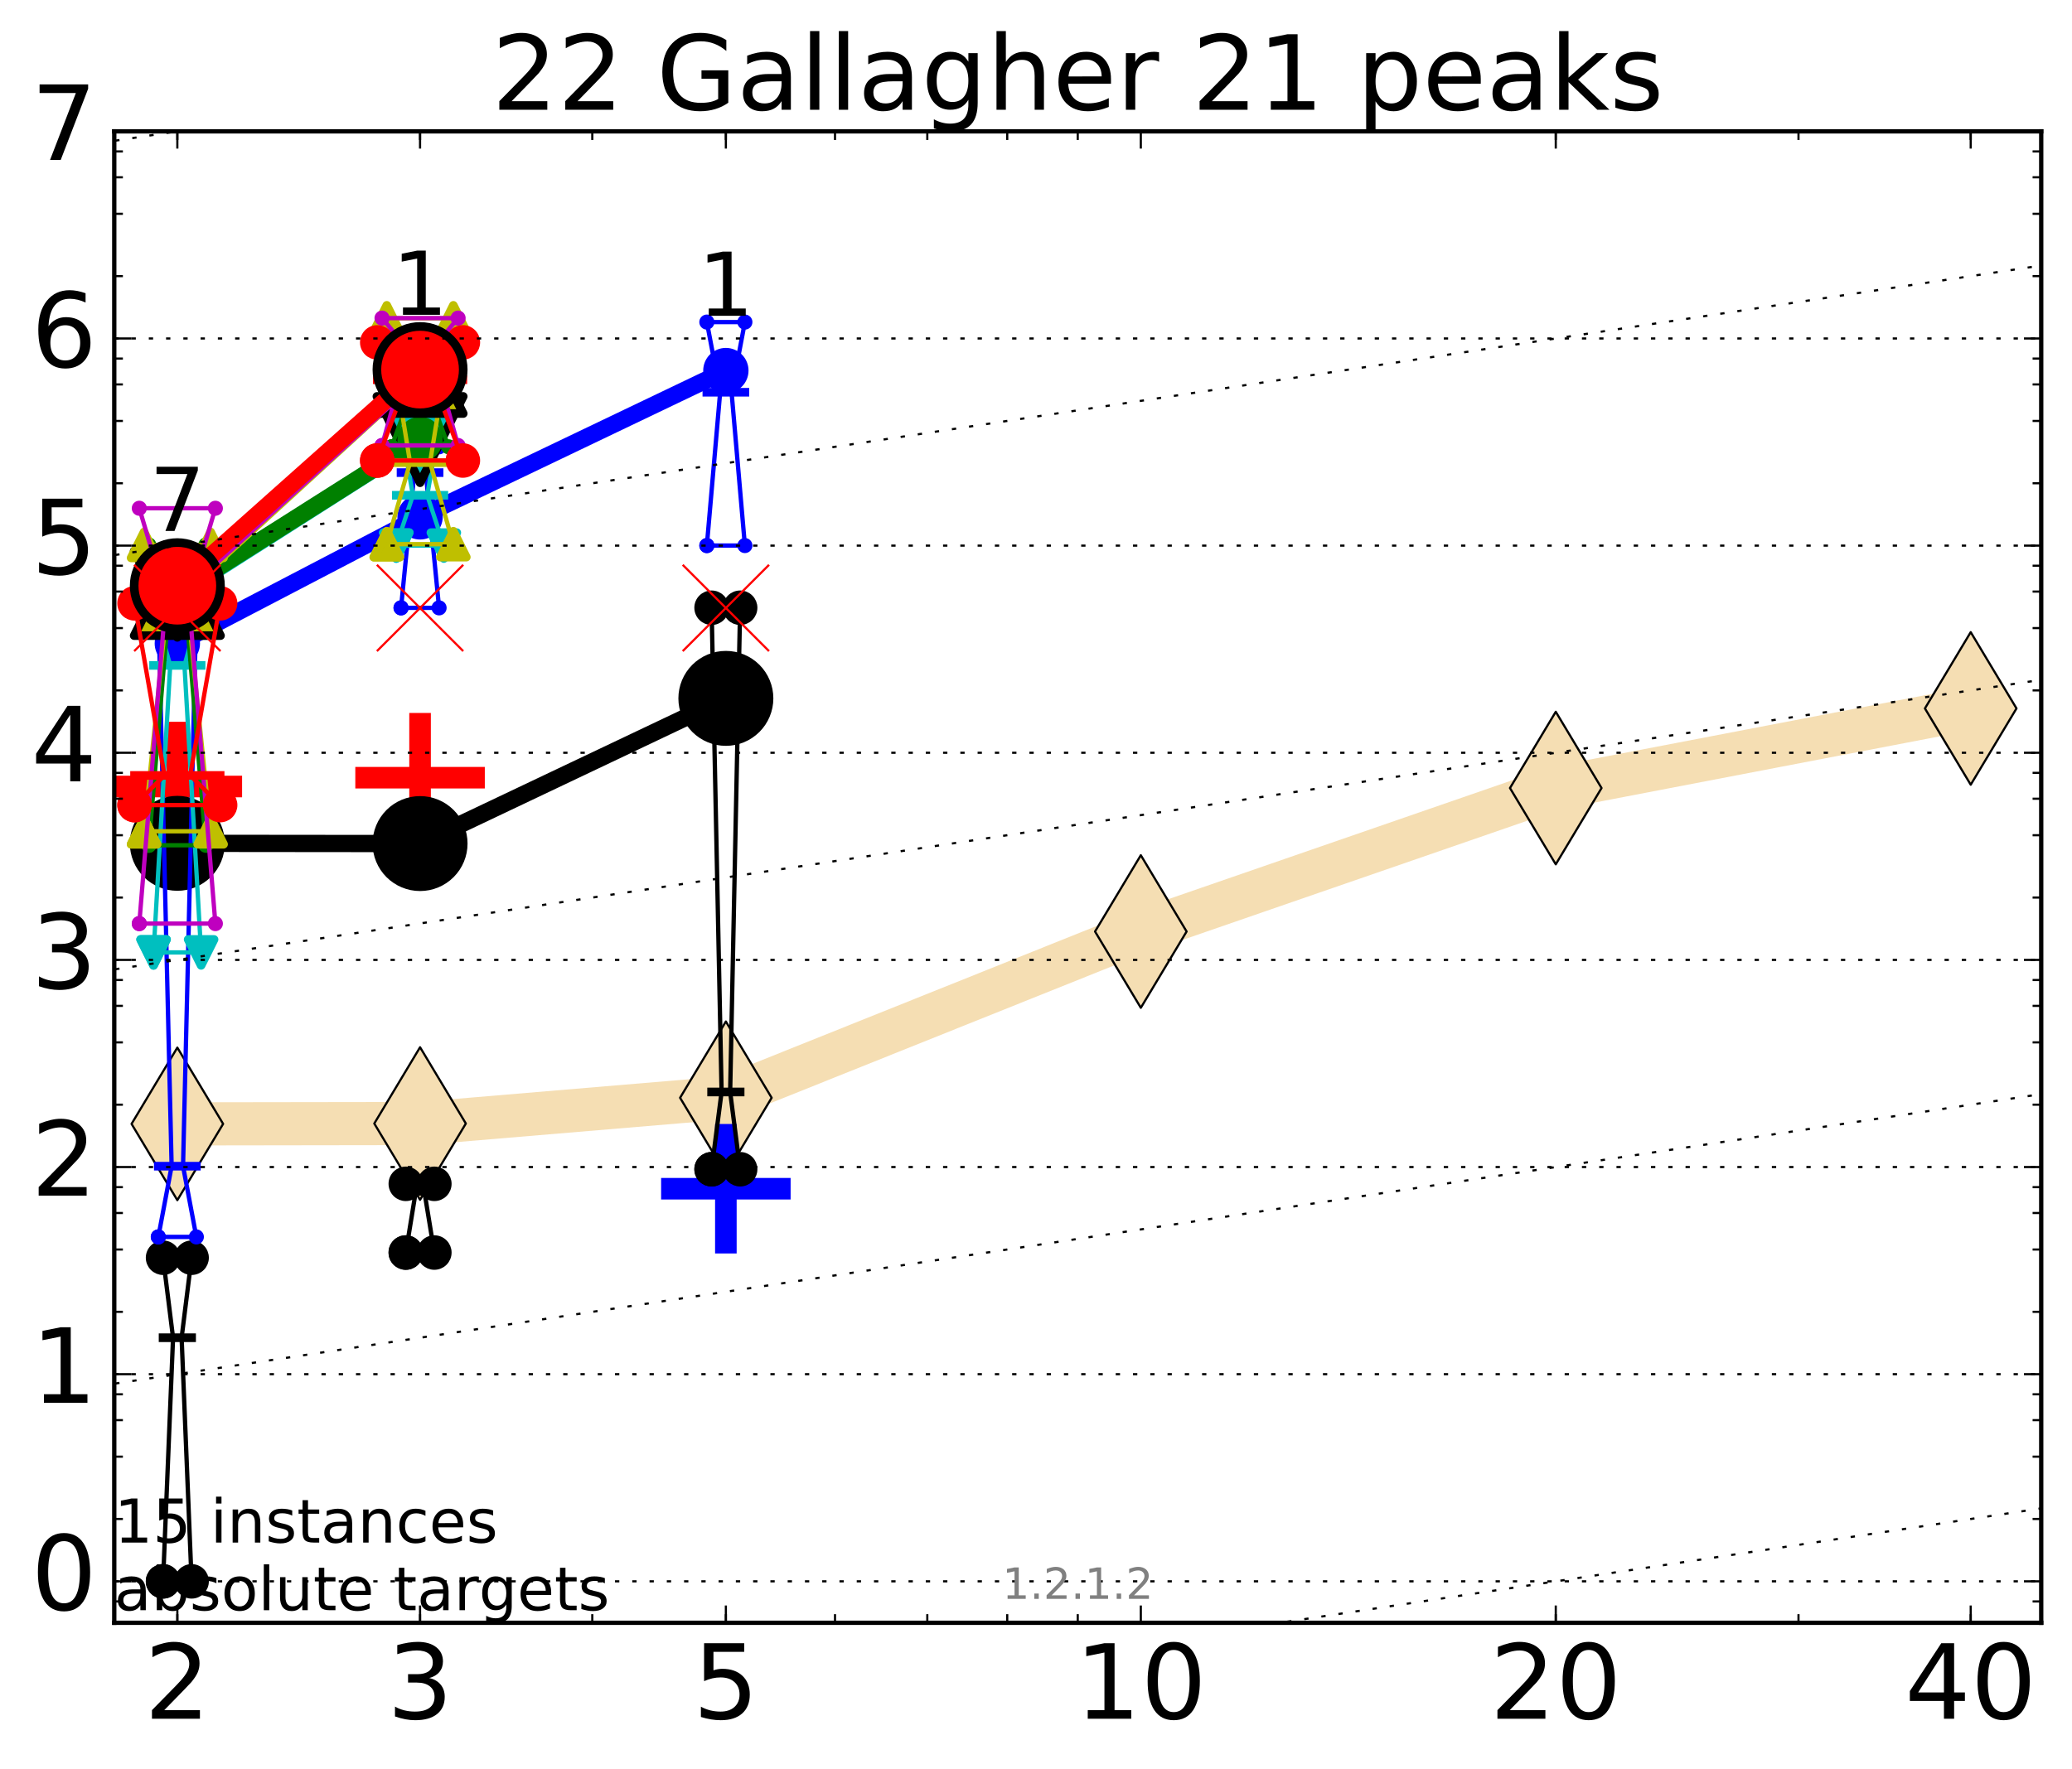 <?xml version="1.0" encoding="utf-8" standalone="no"?>
<!DOCTYPE svg PUBLIC "-//W3C//DTD SVG 1.1//EN"
  "http://www.w3.org/Graphics/SVG/1.1/DTD/svg11.dtd">
<!-- Created with matplotlib (http://matplotlib.org/) -->
<svg height="410pt" version="1.1" viewBox="0 0 480 410" width="480pt" xmlns="http://www.w3.org/2000/svg" xmlns:xlink="http://www.w3.org/1999/xlink">
 <defs>
  <style type="text/css">
*{stroke-linecap:butt;stroke-linejoin:round;stroke-miterlimit:100000;}
  </style>
 </defs>
 <g id="figure_1">
  <g id="patch_1">
   <path d="M 0 410.464 
L 480.07 410.464 
L 480.07 0 
L 0 0 
z
" style="fill:#ffffff;"/>
  </g>
  <g id="axes_1">
   <g id="patch_2">
    <path d="M 26.47 376.036 
L 472.87 376.036 
L 472.87 30.436 
L 26.47 30.436 
z
" style="fill:#ffffff;"/>
   </g>
   <g id="line2d_1">
    <path clip-path="url(#p61c62e103b)" d="M 41.082 260.431 
L 97.312 260.348 
L 168.155 254.385 
L 264.282 215.853 
L 360.409 182.609 
L 456.536 164.16 
" style="fill:none;stroke:#f5deb3;stroke-linecap:square;stroke-width:10.0;"/>
    <defs>
     <path d="M -0 17.678 
L 10.607 0 
L 0 -17.678 
L -10.607 -0 
z
" id="m50612008af" style="stroke:#000000;stroke-linejoin:miter;stroke-width:0.5;"/>
    </defs>
    <g clip-path="url(#p61c62e103b)">
     <use style="fill:#f5deb3;stroke:#000000;stroke-linejoin:miter;stroke-width:0.5;" x="41.082" xlink:href="#m50612008af" y="260.431"/>
     <use style="fill:#f5deb3;stroke:#000000;stroke-linejoin:miter;stroke-width:0.5;" x="97.312" xlink:href="#m50612008af" y="260.348"/>
     <use style="fill:#f5deb3;stroke:#000000;stroke-linejoin:miter;stroke-width:0.5;" x="168.155" xlink:href="#m50612008af" y="254.385"/>
     <use style="fill:#f5deb3;stroke:#000000;stroke-linejoin:miter;stroke-width:0.5;" x="264.282" xlink:href="#m50612008af" y="215.853"/>
     <use style="fill:#f5deb3;stroke:#000000;stroke-linejoin:miter;stroke-width:0.5;" x="360.409" xlink:href="#m50612008af" y="182.609"/>
     <use style="fill:#f5deb3;stroke:#000000;stroke-linejoin:miter;stroke-width:0.5;" x="456.536" xlink:href="#m50612008af" y="164.16"/>
    </g>
   </g>
   <g id="line2d_2">
    <defs>
     <path d="M -15 0 
L 15 0 
M 0 15 
L 0 -15 
" id="m26c0c004a2" style="stroke:#ff0000;stroke-width:5.0;"/>
    </defs>
    <g clip-path="url(#p61c62e103b)">
     <use style="fill:#ff0000;stroke:#ff0000;stroke-width:5.0;" x="41.082" xlink:href="#m26c0c004a2" y="182.256"/>
    </g>
   </g>
   <g id="line2d_3">
    <g clip-path="url(#p61c62e103b)">
     <use style="fill:#ff0000;stroke:#ff0000;stroke-width:5.0;" x="97.312" xlink:href="#m26c0c004a2" y="180.209"/>
    </g>
   </g>
   <g id="line2d_4">
    <defs>
     <path d="M -15 0 
L 15 0 
M 0 15 
L 0 -15 
" id="m9b46124125" style="stroke:#0000ff;stroke-width:5.0;"/>
    </defs>
    <g clip-path="url(#p61c62e103b)">
     <use style="fill:#0000ff;stroke:#0000ff;stroke-width:5.0;" x="168.155" xlink:href="#m9b46124125" y="275.456"/>
    </g>
   </g>
   <g id="line2d_5">
    <path clip-path="url(#p61c62e103b)" d="M 37.777 366.436 
L 40.09 309.984 
L 37.777 291.446 
L 44.386 291.446 
L 42.073 309.984 
L 44.386 366.436 
L 37.777 366.436 
" style="fill:none;stroke:#000000;stroke-linecap:square;"/>
   </g>
   <g id="line2d_6">
    <path clip-path="url(#p61c62e103b)" d="M 37.777 366.436 
L 44.386 366.436 
L 44.386 291.446 
L 37.777 291.446 
L 37.777 366.436 
" style="fill:none;"/>
    <defs>
     <path d="M 0 3 
C 0.796 3 1.559 2.684 2.121 2.121 
C 2.684 1.559 3 0.796 3 0 
C 3 -0.796 2.684 -1.559 2.121 -2.121 
C 1.559 -2.684 0.796 -3 0 -3 
C -0.796 -3 -1.559 -2.684 -2.121 -2.121 
C -2.684 -1.559 -3 -0.796 -3 0 
C -3 0.796 -2.684 1.559 -2.121 2.121 
C -1.559 2.684 -0.796 3 0 3 
z
" id="me7d7509d41" style="stroke:#000000;stroke-width:2.0;"/>
    </defs>
    <g clip-path="url(#p61c62e103b)">
     <use style="stroke:#000000;stroke-width:2.0;" x="37.777" xlink:href="#me7d7509d41" y="366.436"/>
     <use style="stroke:#000000;stroke-width:2.0;" x="44.386" xlink:href="#me7d7509d41" y="366.436"/>
     <use style="stroke:#000000;stroke-width:2.0;" x="44.386" xlink:href="#me7d7509d41" y="291.446"/>
     <use style="stroke:#000000;stroke-width:2.0;" x="37.777" xlink:href="#me7d7509d41" y="291.446"/>
     <use style="stroke:#000000;stroke-width:2.0;" x="37.777" xlink:href="#me7d7509d41" y="366.436"/>
    </g>
   </g>
   <g id="line2d_7">
    <path clip-path="url(#p61c62e103b)" d="M 37.777 309.984 
L 44.386 309.984 
" style="fill:none;stroke:#000000;stroke-linecap:square;stroke-width:2.0;"/>
   </g>
   <g id="line2d_8">
    <path clip-path="url(#p61c62e103b)" d="M 94.008 290.244 
L 96.321 276.066 
L 94.008 274.321 
L 100.617 274.321 
L 98.304 276.066 
L 100.617 290.244 
L 94.008 290.244 
" style="fill:none;stroke:#000000;stroke-linecap:square;"/>
   </g>
   <g id="line2d_9">
    <path clip-path="url(#p61c62e103b)" d="M 94.008 290.244 
L 100.617 290.244 
L 100.617 274.321 
L 94.008 274.321 
L 94.008 290.244 
" style="fill:none;"/>
    <g clip-path="url(#p61c62e103b)">
     <use style="stroke:#000000;stroke-width:2.0;" x="94.008" xlink:href="#me7d7509d41" y="290.244"/>
     <use style="stroke:#000000;stroke-width:2.0;" x="100.617" xlink:href="#me7d7509d41" y="290.244"/>
     <use style="stroke:#000000;stroke-width:2.0;" x="100.617" xlink:href="#me7d7509d41" y="274.321"/>
     <use style="stroke:#000000;stroke-width:2.0;" x="94.008" xlink:href="#me7d7509d41" y="274.321"/>
     <use style="stroke:#000000;stroke-width:2.0;" x="94.008" xlink:href="#me7d7509d41" y="290.244"/>
    </g>
   </g>
   <g id="line2d_10">
    <path clip-path="url(#p61c62e103b)" d="M 94.008 276.066 
L 100.617 276.066 
" style="fill:none;stroke:#000000;stroke-linecap:square;stroke-width:2.0;"/>
   </g>
   <g id="line2d_11">
    <path clip-path="url(#p61c62e103b)" d="M 164.85 270.943 
L 167.163 253.037 
L 164.85 140.83 
L 171.459 140.83 
L 169.146 253.037 
L 171.459 270.943 
L 164.85 270.943 
" style="fill:none;stroke:#000000;stroke-linecap:square;"/>
   </g>
   <g id="line2d_12">
    <path clip-path="url(#p61c62e103b)" d="M 164.85 270.943 
L 171.459 270.943 
L 171.459 140.83 
L 164.85 140.83 
L 164.85 270.943 
" style="fill:none;"/>
    <g clip-path="url(#p61c62e103b)">
     <use style="stroke:#000000;stroke-width:2.0;" x="164.85" xlink:href="#me7d7509d41" y="270.943"/>
     <use style="stroke:#000000;stroke-width:2.0;" x="171.459" xlink:href="#me7d7509d41" y="270.943"/>
     <use style="stroke:#000000;stroke-width:2.0;" x="171.459" xlink:href="#me7d7509d41" y="140.83"/>
     <use style="stroke:#000000;stroke-width:2.0;" x="164.85" xlink:href="#me7d7509d41" y="140.83"/>
     <use style="stroke:#000000;stroke-width:2.0;" x="164.85" xlink:href="#me7d7509d41" y="270.943"/>
    </g>
   </g>
   <g id="line2d_13">
    <path clip-path="url(#p61c62e103b)" d="M 164.85 253.037 
L 171.459 253.037 
" style="fill:none;stroke:#000000;stroke-linecap:square;stroke-width:2.0;"/>
   </g>
   <g id="line2d_14">
    <path clip-path="url(#p61c62e103b)" d="M 41.082 195.419 
L 97.312 195.475 
" style="fill:none;stroke:#000000;stroke-linecap:square;stroke-width:4.0;"/>
   </g>
   <g id="line2d_15">
    <path clip-path="url(#p61c62e103b)" d="M 97.312 195.475 
L 168.155 161.83 
" style="fill:none;stroke:#000000;stroke-linecap:square;stroke-width:4.0;"/>
   </g>
   <g id="line2d_16">
    <path clip-path="url(#p61c62e103b)" d="M 41.082 195.419 
L 97.312 195.475 
L 168.155 161.83 
" style="fill:none;"/>
    <defs>
     <path d="M 0 10 
C 2.652 10 5.196 8.946 7.071 7.071 
C 8.946 5.196 10 2.652 10 0 
C 10 -2.652 8.946 -5.196 7.071 -7.071 
C 5.196 -8.946 2.652 -10 0 -10 
C -2.652 -10 -5.196 -8.946 -7.071 -7.071 
C -8.946 -5.196 -10 -2.652 -10 0 
C -10 2.652 -8.946 5.196 -7.071 7.071 
C -5.196 8.946 -2.652 10 0 10 
z
" id="m99994cb461" style="stroke:#000000;stroke-width:2.0;"/>
    </defs>
    <g clip-path="url(#p61c62e103b)">
     <use style="stroke:#000000;stroke-width:2.0;" x="41.082" xlink:href="#m99994cb461" y="195.419"/>
     <use style="stroke:#000000;stroke-width:2.0;" x="97.312" xlink:href="#m99994cb461" y="195.475"/>
     <use style="stroke:#000000;stroke-width:2.0;" x="168.155" xlink:href="#m99994cb461" y="161.83"/>
    </g>
   </g>
   <g id="line2d_17">
    <path clip-path="url(#p61c62e103b)" d="M 36.676 286.624 
L 39.76 270.229 
L 36.676 140.324 
L 45.488 140.324 
L 42.403 270.229 
L 45.488 286.624 
L 36.676 286.624 
" style="fill:none;stroke:#0000ff;stroke-linecap:square;"/>
   </g>
   <g id="line2d_18">
    <path clip-path="url(#p61c62e103b)" d="M 36.676 286.624 
L 45.488 286.624 
L 45.488 140.324 
L 36.676 140.324 
L 36.676 286.624 
" style="fill:none;"/>
    <defs>
     <path d="M 0 1.5 
C 0.398 1.5 0.779 1.342 1.061 1.061 
C 1.342 0.779 1.5 0.398 1.5 0 
C 1.5 -0.398 1.342 -0.779 1.061 -1.061 
C 0.779 -1.342 0.398 -1.5 0 -1.5 
C -0.398 -1.5 -0.779 -1.342 -1.061 -1.061 
C -1.342 -0.779 -1.5 -0.398 -1.5 0 
C -1.5 0.398 -1.342 0.779 -1.061 1.061 
C -0.779 1.342 -0.398 1.5 0 1.5 
z
" id="m159c436f48" style="stroke:#0000ff;stroke-width:0.5;"/>
    </defs>
    <g clip-path="url(#p61c62e103b)">
     <use style="fill:#0000ff;stroke:#0000ff;stroke-width:0.5;" x="36.676" xlink:href="#m159c436f48" y="286.624"/>
     <use style="fill:#0000ff;stroke:#0000ff;stroke-width:0.5;" x="45.488" xlink:href="#m159c436f48" y="286.624"/>
     <use style="fill:#0000ff;stroke:#0000ff;stroke-width:0.5;" x="45.488" xlink:href="#m159c436f48" y="140.324"/>
     <use style="fill:#0000ff;stroke:#0000ff;stroke-width:0.5;" x="36.676" xlink:href="#m159c436f48" y="140.324"/>
     <use style="fill:#0000ff;stroke:#0000ff;stroke-width:0.5;" x="36.676" xlink:href="#m159c436f48" y="286.624"/>
    </g>
   </g>
   <g id="line2d_19">
    <path clip-path="url(#p61c62e103b)" d="M 36.676 270.229 
L 45.488 270.229 
" style="fill:none;stroke:#0000ff;stroke-linecap:square;stroke-width:2.0;"/>
   </g>
   <g id="line2d_20">
    <path clip-path="url(#p61c62e103b)" d="M 92.906 140.856 
L 95.991 109.518 
L 92.906 103.531 
L 101.718 103.531 
L 98.634 109.518 
L 101.718 140.856 
L 92.906 140.856 
" style="fill:none;stroke:#0000ff;stroke-linecap:square;"/>
   </g>
   <g id="line2d_21">
    <path clip-path="url(#p61c62e103b)" d="M 92.906 140.856 
L 101.718 140.856 
L 101.718 103.531 
L 92.906 103.531 
L 92.906 140.856 
" style="fill:none;"/>
    <g clip-path="url(#p61c62e103b)">
     <use style="fill:#0000ff;stroke:#0000ff;stroke-width:0.5;" x="92.906" xlink:href="#m159c436f48" y="140.856"/>
     <use style="fill:#0000ff;stroke:#0000ff;stroke-width:0.5;" x="101.718" xlink:href="#m159c436f48" y="140.856"/>
     <use style="fill:#0000ff;stroke:#0000ff;stroke-width:0.5;" x="101.718" xlink:href="#m159c436f48" y="103.531"/>
     <use style="fill:#0000ff;stroke:#0000ff;stroke-width:0.5;" x="92.906" xlink:href="#m159c436f48" y="103.531"/>
     <use style="fill:#0000ff;stroke:#0000ff;stroke-width:0.5;" x="92.906" xlink:href="#m159c436f48" y="140.856"/>
    </g>
   </g>
   <g id="line2d_22">
    <path clip-path="url(#p61c62e103b)" d="M 92.906 109.518 
L 101.718 109.518 
" style="fill:none;stroke:#0000ff;stroke-linecap:square;stroke-width:2.0;"/>
   </g>
   <g id="line2d_23">
    <path clip-path="url(#p61c62e103b)" d="M 163.749 126.42 
L 166.833 90.896 
L 163.749 74.634 
L 172.561 74.634 
L 169.476 90.896 
L 172.561 126.42 
L 163.749 126.42 
" style="fill:none;stroke:#0000ff;stroke-linecap:square;"/>
   </g>
   <g id="line2d_24">
    <path clip-path="url(#p61c62e103b)" d="M 163.749 126.42 
L 172.561 126.42 
L 172.561 74.634 
L 163.749 74.634 
L 163.749 126.42 
" style="fill:none;"/>
    <g clip-path="url(#p61c62e103b)">
     <use style="fill:#0000ff;stroke:#0000ff;stroke-width:0.5;" x="163.749" xlink:href="#m159c436f48" y="126.42"/>
     <use style="fill:#0000ff;stroke:#0000ff;stroke-width:0.5;" x="172.561" xlink:href="#m159c436f48" y="126.42"/>
     <use style="fill:#0000ff;stroke:#0000ff;stroke-width:0.5;" x="172.561" xlink:href="#m159c436f48" y="74.634"/>
     <use style="fill:#0000ff;stroke:#0000ff;stroke-width:0.5;" x="163.749" xlink:href="#m159c436f48" y="74.634"/>
     <use style="fill:#0000ff;stroke:#0000ff;stroke-width:0.5;" x="163.749" xlink:href="#m159c436f48" y="126.42"/>
    </g>
   </g>
   <g id="line2d_25">
    <path clip-path="url(#p61c62e103b)" d="M 163.749 90.896 
L 172.561 90.896 
" style="fill:none;stroke:#0000ff;stroke-linecap:square;stroke-width:2.0;"/>
   </g>
   <g id="line2d_26">
    <path clip-path="url(#p61c62e103b)" d="M 41.082 149.106 
L 97.312 119.774 
" style="fill:none;stroke:#0000ff;stroke-linecap:square;stroke-width:4.0;"/>
   </g>
   <g id="line2d_27">
    <path clip-path="url(#p61c62e103b)" d="M 97.312 119.774 
L 168.155 85.869 
" style="fill:none;stroke:#0000ff;stroke-linecap:square;stroke-width:4.0;"/>
   </g>
   <g id="line2d_28">
    <path clip-path="url(#p61c62e103b)" d="M 41.082 149.106 
L 97.312 119.774 
L 168.155 85.869 
" style="fill:none;"/>
    <defs>
     <path d="M 0 5 
C 1.326 5 2.598 4.473 3.536 3.536 
C 4.473 2.598 5 1.326 5 0 
C 5 -1.326 4.473 -2.598 3.536 -3.536 
C 2.598 -4.473 1.326 -5 0 -5 
C -1.326 -5 -2.598 -4.473 -3.536 -3.536 
C -4.473 -2.598 -5 -1.326 -5 0 
C -5 1.326 -4.473 2.598 -3.536 3.536 
C -2.598 4.473 -1.326 5 0 5 
z
" id="m826b9daf67" style="stroke:#0000ff;stroke-width:0.5;"/>
    </defs>
    <g clip-path="url(#p61c62e103b)">
     <use style="fill:#0000ff;stroke:#0000ff;stroke-width:0.5;" x="41.082" xlink:href="#m826b9daf67" y="149.106"/>
     <use style="fill:#0000ff;stroke:#0000ff;stroke-width:0.5;" x="97.312" xlink:href="#m826b9daf67" y="119.774"/>
     <use style="fill:#0000ff;stroke:#0000ff;stroke-width:0.5;" x="168.155" xlink:href="#m826b9daf67" y="85.869"/>
    </g>
   </g>
   <g id="line2d_29">
    <path clip-path="url(#p61c62e103b)" d="M 35.574 220.697 
L 39.429 154.189 
L 35.574 140.437 
L 46.589 140.437 
L 42.734 154.189 
L 46.589 220.697 
L 35.574 220.697 
" style="fill:none;stroke:#00bfbf;stroke-linecap:square;"/>
   </g>
   <g id="line2d_30">
    <path clip-path="url(#p61c62e103b)" d="M 35.574 220.697 
L 46.589 220.697 
L 46.589 140.437 
L 35.574 140.437 
L 35.574 220.697 
" style="fill:none;"/>
    <defs>
     <path d="M -0 3 
L 3 -3 
L -3 -3 
z
" id="m5721b1c3dd" style="stroke:#00bfbf;stroke-linejoin:miter;stroke-width:2.0;"/>
    </defs>
    <g clip-path="url(#p61c62e103b)">
     <use style="fill:#00bfbf;stroke:#00bfbf;stroke-linejoin:miter;stroke-width:2.0;" x="35.574" xlink:href="#m5721b1c3dd" y="220.697"/>
     <use style="fill:#00bfbf;stroke:#00bfbf;stroke-linejoin:miter;stroke-width:2.0;" x="46.589" xlink:href="#m5721b1c3dd" y="220.697"/>
     <use style="fill:#00bfbf;stroke:#00bfbf;stroke-linejoin:miter;stroke-width:2.0;" x="46.589" xlink:href="#m5721b1c3dd" y="140.437"/>
     <use style="fill:#00bfbf;stroke:#00bfbf;stroke-linejoin:miter;stroke-width:2.0;" x="35.574" xlink:href="#m5721b1c3dd" y="140.437"/>
     <use style="fill:#00bfbf;stroke:#00bfbf;stroke-linejoin:miter;stroke-width:2.0;" x="35.574" xlink:href="#m5721b1c3dd" y="220.697"/>
    </g>
   </g>
   <g id="line2d_31">
    <path clip-path="url(#p61c62e103b)" d="M 35.574 154.189 
L 46.589 154.189 
" style="fill:none;stroke:#00bfbf;stroke-linecap:square;stroke-width:2.0;"/>
   </g>
   <g id="line2d_32">
    <path clip-path="url(#p61c62e103b)" d="M 91.805 126.424 
L 95.66 114.761 
L 91.805 92.882 
L 102.82 92.882 
L 98.965 114.761 
L 102.82 126.424 
L 91.805 126.424 
" style="fill:none;stroke:#00bfbf;stroke-linecap:square;"/>
   </g>
   <g id="line2d_33">
    <path clip-path="url(#p61c62e103b)" d="M 91.805 126.424 
L 102.82 126.424 
L 102.82 92.882 
L 91.805 92.882 
L 91.805 126.424 
" style="fill:none;"/>
    <g clip-path="url(#p61c62e103b)">
     <use style="fill:#00bfbf;stroke:#00bfbf;stroke-linejoin:miter;stroke-width:2.0;" x="91.805" xlink:href="#m5721b1c3dd" y="126.424"/>
     <use style="fill:#00bfbf;stroke:#00bfbf;stroke-linejoin:miter;stroke-width:2.0;" x="102.82" xlink:href="#m5721b1c3dd" y="126.424"/>
     <use style="fill:#00bfbf;stroke:#00bfbf;stroke-linejoin:miter;stroke-width:2.0;" x="102.82" xlink:href="#m5721b1c3dd" y="92.882"/>
     <use style="fill:#00bfbf;stroke:#00bfbf;stroke-linejoin:miter;stroke-width:2.0;" x="91.805" xlink:href="#m5721b1c3dd" y="92.882"/>
     <use style="fill:#00bfbf;stroke:#00bfbf;stroke-linejoin:miter;stroke-width:2.0;" x="91.805" xlink:href="#m5721b1c3dd" y="126.424"/>
    </g>
   </g>
   <g id="line2d_34">
    <path clip-path="url(#p61c62e103b)" d="M 91.805 114.761 
L 102.82 114.761 
" style="fill:none;stroke:#00bfbf;stroke-linecap:square;stroke-width:2.0;"/>
   </g>
   <g id="line2d_35">
    <path clip-path="url(#p61c62e103b)" d="M 41.082 137.688 
L 97.312 101.861 
" style="fill:none;stroke:#00bfbf;stroke-linecap:square;stroke-width:4.0;"/>
   </g>
   <g id="line2d_36">
    <path clip-path="url(#p61c62e103b)" d="M 41.082 137.688 
L 97.312 101.861 
" style="fill:none;"/>
    <defs>
     <path d="M -0 10 
L 10 -10 
L -10 -10 
z
" id="mac5c8eac02" style="stroke:#000000;stroke-linejoin:miter;stroke-width:2.0;"/>
    </defs>
    <g clip-path="url(#p61c62e103b)">
     <use style="fill:#00bfbf;stroke:#000000;stroke-linejoin:miter;stroke-width:2.0;" x="41.082" xlink:href="#mac5c8eac02" y="137.688"/>
     <use style="fill:#00bfbf;stroke:#000000;stroke-linejoin:miter;stroke-width:2.0;" x="97.312" xlink:href="#mac5c8eac02" y="101.861"/>
    </g>
   </g>
   <g id="line2d_37">
    <path clip-path="url(#p61c62e103b)" d="M 34.473 195.867 
L 39.099 140.715 
L 34.473 126.277 
L 47.691 126.277 
L 43.064 140.715 
L 47.691 195.867 
L 34.473 195.867 
" style="fill:none;stroke:#008000;stroke-linecap:square;"/>
   </g>
   <g id="line2d_38">
    <path clip-path="url(#p61c62e103b)" d="M 34.473 195.867 
L 47.691 195.867 
L 47.691 126.277 
L 34.473 126.277 
L 34.473 195.867 
" style="fill:none;"/>
    <defs>
     <path d="M 0 1.5 
C 0.398 1.5 0.779 1.342 1.061 1.061 
C 1.342 0.779 1.5 0.398 1.5 0 
C 1.5 -0.398 1.342 -0.779 1.061 -1.061 
C 0.779 -1.342 0.398 -1.5 0 -1.5 
C -0.398 -1.5 -0.779 -1.342 -1.061 -1.061 
C -1.342 -0.779 -1.5 -0.398 -1.5 0 
C -1.5 0.398 -1.342 0.779 -1.061 1.061 
C -0.779 1.342 -0.398 1.5 0 1.5 
z
" id="m8861b1baa8" style="stroke:#008000;stroke-width:0.5;"/>
    </defs>
    <g clip-path="url(#p61c62e103b)">
     <use style="fill:#008000;stroke:#008000;stroke-width:0.5;" x="34.473" xlink:href="#m8861b1baa8" y="195.867"/>
     <use style="fill:#008000;stroke:#008000;stroke-width:0.5;" x="47.691" xlink:href="#m8861b1baa8" y="195.867"/>
     <use style="fill:#008000;stroke:#008000;stroke-width:0.5;" x="47.691" xlink:href="#m8861b1baa8" y="126.277"/>
     <use style="fill:#008000;stroke:#008000;stroke-width:0.5;" x="34.473" xlink:href="#m8861b1baa8" y="126.277"/>
     <use style="fill:#008000;stroke:#008000;stroke-width:0.5;" x="34.473" xlink:href="#m8861b1baa8" y="195.867"/>
    </g>
   </g>
   <g id="line2d_39">
    <path clip-path="url(#p61c62e103b)" d="M 34.473 140.715 
L 47.691 140.715 
" style="fill:none;stroke:#008000;stroke-linecap:square;stroke-width:2.0;"/>
   </g>
   <g id="line2d_40">
    <path clip-path="url(#p61c62e103b)" d="M 90.703 103.53 
L 95.33 90.862 
L 90.703 89.051 
L 103.921 89.051 
L 99.295 90.862 
L 103.921 103.53 
L 90.703 103.53 
" style="fill:none;stroke:#008000;stroke-linecap:square;"/>
   </g>
   <g id="line2d_41">
    <path clip-path="url(#p61c62e103b)" d="M 90.703 103.53 
L 103.921 103.53 
L 103.921 89.051 
L 90.703 89.051 
L 90.703 103.53 
" style="fill:none;"/>
    <g clip-path="url(#p61c62e103b)">
     <use style="fill:#008000;stroke:#008000;stroke-width:0.5;" x="90.703" xlink:href="#m8861b1baa8" y="103.53"/>
     <use style="fill:#008000;stroke:#008000;stroke-width:0.5;" x="103.921" xlink:href="#m8861b1baa8" y="103.53"/>
     <use style="fill:#008000;stroke:#008000;stroke-width:0.5;" x="103.921" xlink:href="#m8861b1baa8" y="89.051"/>
     <use style="fill:#008000;stroke:#008000;stroke-width:0.5;" x="90.703" xlink:href="#m8861b1baa8" y="89.051"/>
     <use style="fill:#008000;stroke:#008000;stroke-width:0.5;" x="90.703" xlink:href="#m8861b1baa8" y="103.53"/>
    </g>
   </g>
   <g id="line2d_42">
    <path clip-path="url(#p61c62e103b)" d="M 90.703 90.862 
L 103.921 90.862 
" style="fill:none;stroke:#008000;stroke-linecap:square;stroke-width:2.0;"/>
   </g>
   <g id="line2d_43">
    <path clip-path="url(#p61c62e103b)" d="M 41.082 137.468 
L 97.312 101.832 
" style="fill:none;stroke:#008000;stroke-linecap:square;stroke-width:4.0;"/>
   </g>
   <g id="line2d_44">
    <path clip-path="url(#p61c62e103b)" d="M 41.082 137.468 
L 97.312 101.832 
" style="fill:none;"/>
    <defs>
     <path d="M 0 5 
C 1.326 5 2.598 4.473 3.536 3.536 
C 4.473 2.598 5 1.326 5 0 
C 5 -1.326 4.473 -2.598 3.536 -3.536 
C 2.598 -4.473 1.326 -5 0 -5 
C -1.326 -5 -2.598 -4.473 -3.536 -3.536 
C -4.473 -2.598 -5 -1.326 -5 0 
C -5 1.326 -4.473 2.598 -3.536 3.536 
C -2.598 4.473 -1.326 5 0 5 
z
" id="m8a48b59efc" style="stroke:#008000;stroke-width:0.5;"/>
    </defs>
    <g clip-path="url(#p61c62e103b)">
     <use style="fill:#008000;stroke:#008000;stroke-width:0.5;" x="41.082" xlink:href="#m8a48b59efc" y="137.468"/>
     <use style="fill:#008000;stroke:#008000;stroke-width:0.5;" x="97.312" xlink:href="#m8a48b59efc" y="101.832"/>
    </g>
   </g>
   <g id="line2d_45">
    <path clip-path="url(#p61c62e103b)" d="M 33.371 192.632 
L 38.768 139.798 
L 33.371 126.275 
L 48.792 126.275 
L 43.395 139.798 
L 48.792 192.632 
L 33.371 192.632 
" style="fill:none;stroke:#bfbf00;stroke-linecap:square;"/>
   </g>
   <g id="line2d_46">
    <path clip-path="url(#p61c62e103b)" d="M 33.371 192.632 
L 48.792 192.632 
L 48.792 126.275 
L 33.371 126.275 
L 33.371 192.632 
" style="fill:none;"/>
    <defs>
     <path d="M 0 -3 
L -3 3 
L 3 3 
z
" id="m337987daad" style="stroke:#bfbf00;stroke-linejoin:miter;stroke-width:2.0;"/>
    </defs>
    <g clip-path="url(#p61c62e103b)">
     <use style="fill:#bfbf00;stroke:#bfbf00;stroke-linejoin:miter;stroke-width:2.0;" x="33.371" xlink:href="#m337987daad" y="192.632"/>
     <use style="fill:#bfbf00;stroke:#bfbf00;stroke-linejoin:miter;stroke-width:2.0;" x="48.792" xlink:href="#m337987daad" y="192.632"/>
     <use style="fill:#bfbf00;stroke:#bfbf00;stroke-linejoin:miter;stroke-width:2.0;" x="48.792" xlink:href="#m337987daad" y="126.275"/>
     <use style="fill:#bfbf00;stroke:#bfbf00;stroke-linejoin:miter;stroke-width:2.0;" x="33.371" xlink:href="#m337987daad" y="126.275"/>
     <use style="fill:#bfbf00;stroke:#bfbf00;stroke-linejoin:miter;stroke-width:2.0;" x="33.371" xlink:href="#m337987daad" y="192.632"/>
    </g>
   </g>
   <g id="line2d_47">
    <path clip-path="url(#p61c62e103b)" d="M 33.371 139.798 
L 48.792 139.798 
" style="fill:none;stroke:#bfbf00;stroke-linecap:square;stroke-width:2.0;"/>
   </g>
   <g id="line2d_48">
    <path clip-path="url(#p61c62e103b)" d="M 89.602 126.099 
L 94.999 107.2 
L 89.602 73.757 
L 105.023 73.757 
L 99.625 107.2 
L 105.023 126.099 
L 89.602 126.099 
" style="fill:none;stroke:#bfbf00;stroke-linecap:square;"/>
   </g>
   <g id="line2d_49">
    <path clip-path="url(#p61c62e103b)" d="M 89.602 126.099 
L 105.023 126.099 
L 105.023 73.757 
L 89.602 73.757 
L 89.602 126.099 
" style="fill:none;"/>
    <g clip-path="url(#p61c62e103b)">
     <use style="fill:#bfbf00;stroke:#bfbf00;stroke-linejoin:miter;stroke-width:2.0;" x="89.602" xlink:href="#m337987daad" y="126.099"/>
     <use style="fill:#bfbf00;stroke:#bfbf00;stroke-linejoin:miter;stroke-width:2.0;" x="105.023" xlink:href="#m337987daad" y="126.099"/>
     <use style="fill:#bfbf00;stroke:#bfbf00;stroke-linejoin:miter;stroke-width:2.0;" x="105.023" xlink:href="#m337987daad" y="73.757"/>
     <use style="fill:#bfbf00;stroke:#bfbf00;stroke-linejoin:miter;stroke-width:2.0;" x="89.602" xlink:href="#m337987daad" y="73.757"/>
     <use style="fill:#bfbf00;stroke:#bfbf00;stroke-linejoin:miter;stroke-width:2.0;" x="89.602" xlink:href="#m337987daad" y="126.099"/>
    </g>
   </g>
   <g id="line2d_50">
    <path clip-path="url(#p61c62e103b)" d="M 89.602 107.2 
L 105.023 107.2 
" style="fill:none;stroke:#bfbf00;stroke-linecap:square;stroke-width:2.0;"/>
   </g>
   <g id="line2d_51">
    <path clip-path="url(#p61c62e103b)" d="M 41.082 137.285 
L 97.312 85.823 
" style="fill:none;stroke:#bfbf00;stroke-linecap:square;stroke-width:4.0;"/>
   </g>
   <g id="line2d_52">
    <path clip-path="url(#p61c62e103b)" d="M 41.082 137.285 
L 97.312 85.823 
" style="fill:none;"/>
    <defs>
     <path d="M 0 -10 
L -10 10 
L 10 10 
z
" id="m773a349342" style="stroke:#000000;stroke-linejoin:miter;stroke-width:2.0;"/>
    </defs>
    <g clip-path="url(#p61c62e103b)">
     <use style="fill:#bfbf00;stroke:#000000;stroke-linejoin:miter;stroke-width:2.0;" x="41.082" xlink:href="#m773a349342" y="137.285"/>
     <use style="fill:#bfbf00;stroke:#000000;stroke-linejoin:miter;stroke-width:2.0;" x="97.312" xlink:href="#m773a349342" y="85.823"/>
    </g>
   </g>
   <g id="line2d_53">
    <path clip-path="url(#p61c62e103b)" d="M 32.27 214.019 
L 38.438 138.563 
L 32.27 117.777 
L 49.893 117.777 
L 43.725 138.563 
L 49.893 214.019 
L 32.27 214.019 
" style="fill:none;stroke:#bf00bf;stroke-linecap:square;"/>
   </g>
   <g id="line2d_54">
    <path clip-path="url(#p61c62e103b)" d="M 32.27 214.019 
L 49.893 214.019 
L 49.893 117.777 
L 32.27 117.777 
L 32.27 214.019 
" style="fill:none;"/>
    <defs>
     <path d="M 0 1.5 
C 0.398 1.5 0.779 1.342 1.061 1.061 
C 1.342 0.779 1.5 0.398 1.5 0 
C 1.5 -0.398 1.342 -0.779 1.061 -1.061 
C 0.779 -1.342 0.398 -1.5 0 -1.5 
C -0.398 -1.5 -0.779 -1.342 -1.061 -1.061 
C -1.342 -0.779 -1.5 -0.398 -1.5 0 
C -1.5 0.398 -1.342 0.779 -1.061 1.061 
C -0.779 1.342 -0.398 1.5 0 1.5 
z
" id="md023f5b9e3" style="stroke:#bf00bf;stroke-width:0.5;"/>
    </defs>
    <g clip-path="url(#p61c62e103b)">
     <use style="fill:#bf00bf;stroke:#bf00bf;stroke-width:0.5;" x="32.27" xlink:href="#md023f5b9e3" y="214.019"/>
     <use style="fill:#bf00bf;stroke:#bf00bf;stroke-width:0.5;" x="49.893" xlink:href="#md023f5b9e3" y="214.019"/>
     <use style="fill:#bf00bf;stroke:#bf00bf;stroke-width:0.5;" x="49.893" xlink:href="#md023f5b9e3" y="117.777"/>
     <use style="fill:#bf00bf;stroke:#bf00bf;stroke-width:0.5;" x="32.27" xlink:href="#md023f5b9e3" y="117.777"/>
     <use style="fill:#bf00bf;stroke:#bf00bf;stroke-width:0.5;" x="32.27" xlink:href="#md023f5b9e3" y="214.019"/>
    </g>
   </g>
   <g id="line2d_55">
    <path clip-path="url(#p61c62e103b)" d="M 32.27 138.563 
L 49.893 138.563 
" style="fill:none;stroke:#bf00bf;stroke-linecap:square;stroke-width:2.0;"/>
   </g>
   <g id="line2d_56">
    <path clip-path="url(#p61c62e103b)" d="M 88.5 103.236 
L 94.669 81.117 
L 88.5 73.712 
L 106.124 73.712 
L 99.956 81.117 
L 106.124 103.236 
L 88.5 103.236 
" style="fill:none;stroke:#bf00bf;stroke-linecap:square;"/>
   </g>
   <g id="line2d_57">
    <path clip-path="url(#p61c62e103b)" d="M 88.5 103.236 
L 106.124 103.236 
L 106.124 73.712 
L 88.5 73.712 
L 88.5 103.236 
" style="fill:none;"/>
    <g clip-path="url(#p61c62e103b)">
     <use style="fill:#bf00bf;stroke:#bf00bf;stroke-width:0.5;" x="88.5" xlink:href="#md023f5b9e3" y="103.236"/>
     <use style="fill:#bf00bf;stroke:#bf00bf;stroke-width:0.5;" x="106.124" xlink:href="#md023f5b9e3" y="103.236"/>
     <use style="fill:#bf00bf;stroke:#bf00bf;stroke-width:0.5;" x="106.124" xlink:href="#md023f5b9e3" y="73.712"/>
     <use style="fill:#bf00bf;stroke:#bf00bf;stroke-width:0.5;" x="88.5" xlink:href="#md023f5b9e3" y="73.712"/>
     <use style="fill:#bf00bf;stroke:#bf00bf;stroke-width:0.5;" x="88.5" xlink:href="#md023f5b9e3" y="103.236"/>
    </g>
   </g>
   <g id="line2d_58">
    <path clip-path="url(#p61c62e103b)" d="M 88.5 81.117 
L 106.124 81.117 
" style="fill:none;stroke:#bf00bf;stroke-linecap:square;stroke-width:2.0;"/>
   </g>
   <g id="line2d_59">
    <path clip-path="url(#p61c62e103b)" d="M 41.082 136.751 
L 97.312 85.743 
" style="fill:none;stroke:#bf00bf;stroke-linecap:square;stroke-width:4.0;"/>
   </g>
   <g id="line2d_60">
    <path clip-path="url(#p61c62e103b)" d="M 41.082 136.751 
L 97.312 85.743 
" style="fill:none;"/>
    <defs>
     <path d="M 0 5 
C 1.326 5 2.598 4.473 3.536 3.536 
C 4.473 2.598 5 1.326 5 0 
C 5 -1.326 4.473 -2.598 3.536 -3.536 
C 2.598 -4.473 1.326 -5 0 -5 
C -1.326 -5 -2.598 -4.473 -3.536 -3.536 
C -4.473 -2.598 -5 -1.326 -5 0 
C -5 1.326 -4.473 2.598 -3.536 3.536 
C -2.598 4.473 -1.326 5 0 5 
z
" id="m23b7264cbb" style="stroke:#bf00bf;stroke-width:0.5;"/>
    </defs>
    <g clip-path="url(#p61c62e103b)">
     <use style="fill:#bf00bf;stroke:#bf00bf;stroke-width:0.5;" x="41.082" xlink:href="#m23b7264cbb" y="136.751"/>
     <use style="fill:#bf00bf;stroke:#bf00bf;stroke-width:0.5;" x="97.312" xlink:href="#m23b7264cbb" y="85.743"/>
    </g>
   </g>
   <g id="line2d_61">
    <path clip-path="url(#p61c62e103b)" d="M 31.168 186.56 
L 38.108 179.684 
L 31.168 139.808 
L 50.995 139.808 
L 44.056 179.684 
L 50.995 186.56 
L 31.168 186.56 
" style="fill:none;stroke:#ff0000;stroke-linecap:square;"/>
   </g>
   <g id="line2d_62">
    <path clip-path="url(#p61c62e103b)" d="M 31.168 186.56 
L 50.995 186.56 
L 50.995 139.808 
L 31.168 139.808 
L 31.168 186.56 
" style="fill:none;"/>
    <defs>
     <path d="M 0 3 
C 0.796 3 1.559 2.684 2.121 2.121 
C 2.684 1.559 3 0.796 3 0 
C 3 -0.796 2.684 -1.559 2.121 -2.121 
C 1.559 -2.684 0.796 -3 0 -3 
C -0.796 -3 -1.559 -2.684 -2.121 -2.121 
C -2.684 -1.559 -3 -0.796 -3 0 
C -3 0.796 -2.684 1.559 -2.121 2.121 
C -1.559 2.684 -0.796 3 0 3 
z
" id="m6e002f019b" style="stroke:#ff0000;stroke-width:2.0;"/>
    </defs>
    <g clip-path="url(#p61c62e103b)">
     <use style="fill:#ff0000;stroke:#ff0000;stroke-width:2.0;" x="31.168" xlink:href="#m6e002f019b" y="186.56"/>
     <use style="fill:#ff0000;stroke:#ff0000;stroke-width:2.0;" x="50.995" xlink:href="#m6e002f019b" y="186.56"/>
     <use style="fill:#ff0000;stroke:#ff0000;stroke-width:2.0;" x="50.995" xlink:href="#m6e002f019b" y="139.808"/>
     <use style="fill:#ff0000;stroke:#ff0000;stroke-width:2.0;" x="31.168" xlink:href="#m6e002f019b" y="139.808"/>
     <use style="fill:#ff0000;stroke:#ff0000;stroke-width:2.0;" x="31.168" xlink:href="#m6e002f019b" y="186.56"/>
    </g>
   </g>
   <g id="line2d_63">
    <path clip-path="url(#p61c62e103b)" d="M 31.168 179.684 
L 50.995 179.684 
" style="fill:none;stroke:#ff0000;stroke-linecap:square;stroke-width:2.0;"/>
   </g>
   <g id="line2d_64">
    <path clip-path="url(#p61c62e103b)" d="M 87.399 106.712 
L 94.338 87.983 
L 87.399 79.34 
L 107.226 79.34 
L 100.286 87.983 
L 107.226 106.712 
L 87.399 106.712 
" style="fill:none;stroke:#ff0000;stroke-linecap:square;"/>
   </g>
   <g id="line2d_65">
    <path clip-path="url(#p61c62e103b)" d="M 87.399 106.712 
L 107.226 106.712 
L 107.226 79.34 
L 87.399 79.34 
L 87.399 106.712 
" style="fill:none;"/>
    <g clip-path="url(#p61c62e103b)">
     <use style="fill:#ff0000;stroke:#ff0000;stroke-width:2.0;" x="87.399" xlink:href="#m6e002f019b" y="106.712"/>
     <use style="fill:#ff0000;stroke:#ff0000;stroke-width:2.0;" x="107.226" xlink:href="#m6e002f019b" y="106.712"/>
     <use style="fill:#ff0000;stroke:#ff0000;stroke-width:2.0;" x="107.226" xlink:href="#m6e002f019b" y="79.34"/>
     <use style="fill:#ff0000;stroke:#ff0000;stroke-width:2.0;" x="87.399" xlink:href="#m6e002f019b" y="79.34"/>
     <use style="fill:#ff0000;stroke:#ff0000;stroke-width:2.0;" x="87.399" xlink:href="#m6e002f019b" y="106.712"/>
    </g>
   </g>
   <g id="line2d_66">
    <path clip-path="url(#p61c62e103b)" d="M 87.399 87.983 
L 107.226 87.983 
" style="fill:none;stroke:#ff0000;stroke-linecap:square;stroke-width:2.0;"/>
   </g>
   <g id="line2d_67">
    <path clip-path="url(#p61c62e103b)" d="M 41.082 135.723 
L 97.312 85.647 
" style="fill:none;stroke:#ff0000;stroke-linecap:square;stroke-width:4.0;"/>
   </g>
   <g id="line2d_68">
    <path clip-path="url(#p61c62e103b)" d="M 41.082 135.723 
L 97.312 85.647 
" style="fill:none;"/>
    <defs>
     <path d="M 0 10 
C 2.652 10 5.196 8.946 7.071 7.071 
C 8.946 5.196 10 2.652 10 0 
C 10 -2.652 8.946 -5.196 7.071 -7.071 
C 5.196 -8.946 2.652 -10 0 -10 
C -2.652 -10 -5.196 -8.946 -7.071 -7.071 
C -8.946 -5.196 -10 -2.652 -10 0 
C -10 2.652 -8.946 5.196 -7.071 7.071 
C -5.196 8.946 -2.652 10 0 10 
z
" id="m2c93c381eb" style="stroke:#000000;stroke-width:2.0;"/>
    </defs>
    <g clip-path="url(#p61c62e103b)">
     <use style="fill:#ff0000;stroke:#000000;stroke-width:2.0;" x="41.082" xlink:href="#m2c93c381eb" y="135.723"/>
     <use style="fill:#ff0000;stroke:#000000;stroke-width:2.0;" x="97.312" xlink:href="#m2c93c381eb" y="85.647"/>
    </g>
   </g>
   <g id="line2d_69"/>
   <g id="line2d_70"/>
   <g id="line2d_71"/>
   <g id="line2d_72"/>
   <g id="line2d_73"/>
   <g id="line2d_74"/>
   <g id="line2d_75"/>
   <g id="line2d_76">
    <defs>
     <path d="M -10 10 
L 10 -10 
M -10 -10 
L 10 10 
" id="me14a232f0e" style="stroke:#ff0000;stroke-width:0.5;"/>
    </defs>
    <g clip-path="url(#p61c62e103b)">
     <use style="fill:#ff0000;stroke:#ff0000;stroke-width:0.5;" x="41.082" xlink:href="#me14a232f0e" y="140.885"/>
     <use style="fill:#ff0000;stroke:#ff0000;stroke-width:0.5;" x="97.312" xlink:href="#me14a232f0e" y="140.886"/>
     <use style="fill:#ff0000;stroke:#ff0000;stroke-width:0.5;" x="168.155" xlink:href="#me14a232f0e" y="140.886"/>
    </g>
   </g>
   <g id="line2d_77">
    <path clip-path="url(#p61c62e103b)" d="M 60.857 411.464 
L 481.07 348.299 
" style="fill:none;stroke:#000000;stroke-dasharray:1,3;stroke-dashoffset:0.0;stroke-width:0.5;"/>
   </g>
   <g id="line2d_78">
    <path clip-path="url(#p61c62e103b)" d="M -1 324.762 
L 481.07 252.299 
" style="fill:none;stroke:#000000;stroke-dasharray:1,3;stroke-dashoffset:0.0;stroke-width:0.5;"/>
   </g>
   <g id="line2d_79">
    <path clip-path="url(#p61c62e103b)" d="M -1 228.762 
L 481.07 156.299 
" style="fill:none;stroke:#000000;stroke-dasharray:1,3;stroke-dashoffset:0.0;stroke-width:0.5;"/>
   </g>
   <g id="line2d_80">
    <path clip-path="url(#p61c62e103b)" d="M -1 132.762 
L 481.07 60.299 
" style="fill:none;stroke:#000000;stroke-dasharray:1,3;stroke-dashoffset:0.0;stroke-width:0.5;"/>
   </g>
   <g id="line2d_81">
    <path clip-path="url(#p61c62e103b)" d="M -1 36.762 
L 250.216 -1 
" style="fill:none;stroke:#000000;stroke-dasharray:1,3;stroke-dashoffset:0.0;stroke-width:0.5;"/>
   </g>
   <g id="patch_3">
    <path d="M 26.47 30.436 
L 472.87 30.436 
" style="fill:none;stroke:#000000;stroke-linecap:square;stroke-linejoin:miter;"/>
   </g>
   <g id="patch_4">
    <path d="M 472.87 376.036 
L 472.87 30.436 
" style="fill:none;stroke:#000000;stroke-linecap:square;stroke-linejoin:miter;"/>
   </g>
   <g id="patch_5">
    <path d="M 26.47 376.036 
L 472.87 376.036 
" style="fill:none;stroke:#000000;stroke-linecap:square;stroke-linejoin:miter;"/>
   </g>
   <g id="patch_6">
    <path d="M 26.47 376.036 
L 26.47 30.436 
" style="fill:none;stroke:#000000;stroke-linecap:square;stroke-linejoin:miter;"/>
   </g>
   <g id="matplotlib.axis_1">
    <g id="xtick_1">
     <g id="line2d_82">
      <defs>
       <path d="M 0 0 
L 0 -4 
" id="ma5e9ff656d" style="stroke:#000000;stroke-width:0.5;"/>
      </defs>
      <g>
       <use style="stroke:#000000;stroke-width:0.5;" x="41.082" xlink:href="#ma5e9ff656d" y="376.036"/>
      </g>
     </g>
     <g id="line2d_83">
      <defs>
       <path d="M 0 0 
L 0 4 
" id="m4cbeb53fc2" style="stroke:#000000;stroke-width:0.5;"/>
      </defs>
      <g>
       <use style="stroke:#000000;stroke-width:0.5;" x="41.082" xlink:href="#m4cbeb53fc2" y="30.436"/>
      </g>
     </g>
     <g id="text_1">
      <!-- 2 -->
      <defs>
       <path d="M 19.188 8.297 
L 53.609 8.297 
L 53.609 0 
L 7.328 0 
L 7.328 8.297 
Q 12.938 14.109 22.625 23.891 
Q 32.328 33.688 34.812 36.531 
Q 39.547 41.844 41.422 45.531 
Q 43.312 49.219 43.312 52.781 
Q 43.312 58.594 39.234 62.25 
Q 35.156 65.922 28.609 65.922 
Q 23.969 65.922 18.812 64.312 
Q 13.672 62.703 7.812 59.422 
L 7.812 69.391 
Q 13.766 71.781 18.938 73 
Q 24.125 74.219 28.422 74.219 
Q 39.75 74.219 46.484 68.547 
Q 53.219 62.891 53.219 53.422 
Q 53.219 48.922 51.531 44.891 
Q 49.859 40.875 45.406 35.406 
Q 44.188 33.984 37.641 27.219 
Q 31.109 20.453 19.188 8.297 
" id="BitstreamVeraSans-Roman-32"/>
      </defs>
      <g transform="translate(33.447 398.272)scale(0.24 -0.24)">
       <use xlink:href="#BitstreamVeraSans-Roman-32"/>
      </g>
     </g>
    </g>
    <g id="xtick_2">
     <g id="line2d_84">
      <g>
       <use style="stroke:#000000;stroke-width:0.5;" x="97.312" xlink:href="#ma5e9ff656d" y="376.036"/>
      </g>
     </g>
     <g id="line2d_85">
      <g>
       <use style="stroke:#000000;stroke-width:0.5;" x="97.312" xlink:href="#m4cbeb53fc2" y="30.436"/>
      </g>
     </g>
     <g id="text_2">
      <!-- 3 -->
      <defs>
       <path d="M 40.578 39.312 
Q 47.656 37.797 51.625 33 
Q 55.609 28.219 55.609 21.188 
Q 55.609 10.406 48.188 4.484 
Q 40.766 -1.422 27.094 -1.422 
Q 22.516 -1.422 17.656 -0.516 
Q 12.797 0.391 7.625 2.203 
L 7.625 11.719 
Q 11.719 9.328 16.594 8.109 
Q 21.484 6.891 26.812 6.891 
Q 36.078 6.891 40.938 10.547 
Q 45.797 14.203 45.797 21.188 
Q 45.797 27.641 41.281 31.266 
Q 36.766 34.906 28.719 34.906 
L 20.219 34.906 
L 20.219 43.016 
L 29.109 43.016 
Q 36.375 43.016 40.234 45.922 
Q 44.094 48.828 44.094 54.297 
Q 44.094 59.906 40.109 62.906 
Q 36.141 65.922 28.719 65.922 
Q 24.656 65.922 20.016 65.031 
Q 15.375 64.156 9.812 62.312 
L 9.812 71.094 
Q 15.438 72.656 20.344 73.438 
Q 25.25 74.219 29.594 74.219 
Q 40.828 74.219 47.359 69.109 
Q 53.906 64.016 53.906 55.328 
Q 53.906 49.266 50.438 45.094 
Q 46.969 40.922 40.578 39.312 
" id="BitstreamVeraSans-Roman-33"/>
      </defs>
      <g transform="translate(89.677 398.272)scale(0.24 -0.24)">
       <use xlink:href="#BitstreamVeraSans-Roman-33"/>
      </g>
     </g>
    </g>
    <g id="xtick_3">
     <g id="line2d_86">
      <g>
       <use style="stroke:#000000;stroke-width:0.5;" x="168.155" xlink:href="#ma5e9ff656d" y="376.036"/>
      </g>
     </g>
     <g id="line2d_87">
      <g>
       <use style="stroke:#000000;stroke-width:0.5;" x="168.155" xlink:href="#m4cbeb53fc2" y="30.436"/>
      </g>
     </g>
     <g id="text_3">
      <!-- 5 -->
      <defs>
       <path d="M 10.797 72.906 
L 49.516 72.906 
L 49.516 64.594 
L 19.828 64.594 
L 19.828 46.734 
Q 21.969 47.469 24.109 47.828 
Q 26.266 48.188 28.422 48.188 
Q 40.625 48.188 47.75 41.5 
Q 54.891 34.812 54.891 23.391 
Q 54.891 11.625 47.562 5.094 
Q 40.234 -1.422 26.906 -1.422 
Q 22.312 -1.422 17.547 -0.641 
Q 12.797 0.141 7.719 1.703 
L 7.719 11.625 
Q 12.109 9.234 16.797 8.062 
Q 21.484 6.891 26.703 6.891 
Q 35.156 6.891 40.078 11.328 
Q 45.016 15.766 45.016 23.391 
Q 45.016 31 40.078 35.438 
Q 35.156 39.891 26.703 39.891 
Q 22.75 39.891 18.812 39.016 
Q 14.891 38.141 10.797 36.281 
z
" id="BitstreamVeraSans-Roman-35"/>
      </defs>
      <g transform="translate(160.52 398.272)scale(0.24 -0.24)">
       <use xlink:href="#BitstreamVeraSans-Roman-35"/>
      </g>
     </g>
    </g>
    <g id="xtick_4">
     <g id="line2d_88">
      <g>
       <use style="stroke:#000000;stroke-width:0.5;" x="264.282" xlink:href="#ma5e9ff656d" y="376.036"/>
      </g>
     </g>
     <g id="line2d_89">
      <g>
       <use style="stroke:#000000;stroke-width:0.5;" x="264.282" xlink:href="#m4cbeb53fc2" y="30.436"/>
      </g>
     </g>
     <g id="text_4">
      <!-- 10 -->
      <defs>
       <path d="M 31.781 66.406 
Q 24.172 66.406 20.328 58.906 
Q 16.5 51.422 16.5 36.375 
Q 16.5 21.391 20.328 13.891 
Q 24.172 6.391 31.781 6.391 
Q 39.453 6.391 43.281 13.891 
Q 47.125 21.391 47.125 36.375 
Q 47.125 51.422 43.281 58.906 
Q 39.453 66.406 31.781 66.406 
M 31.781 74.219 
Q 44.047 74.219 50.516 64.516 
Q 56.984 54.828 56.984 36.375 
Q 56.984 17.969 50.516 8.266 
Q 44.047 -1.422 31.781 -1.422 
Q 19.531 -1.422 13.062 8.266 
Q 6.594 17.969 6.594 36.375 
Q 6.594 54.828 13.062 64.516 
Q 19.531 74.219 31.781 74.219 
" id="BitstreamVeraSans-Roman-30"/>
       <path d="M 12.406 8.297 
L 28.516 8.297 
L 28.516 63.922 
L 10.984 60.406 
L 10.984 69.391 
L 28.422 72.906 
L 38.281 72.906 
L 38.281 8.297 
L 54.391 8.297 
L 54.391 0 
L 12.406 0 
z
" id="BitstreamVeraSans-Roman-31"/>
      </defs>
      <g transform="translate(249.012 398.272)scale(0.24 -0.24)">
       <use xlink:href="#BitstreamVeraSans-Roman-31"/>
       <use x="63.623" xlink:href="#BitstreamVeraSans-Roman-30"/>
      </g>
     </g>
    </g>
    <g id="xtick_5">
     <g id="line2d_90">
      <g>
       <use style="stroke:#000000;stroke-width:0.5;" x="360.409" xlink:href="#ma5e9ff656d" y="376.036"/>
      </g>
     </g>
     <g id="line2d_91">
      <g>
       <use style="stroke:#000000;stroke-width:0.5;" x="360.409" xlink:href="#m4cbeb53fc2" y="30.436"/>
      </g>
     </g>
     <g id="text_5">
      <!-- 20 -->
      <g transform="translate(345.139 398.272)scale(0.24 -0.24)">
       <use xlink:href="#BitstreamVeraSans-Roman-32"/>
       <use x="63.623" xlink:href="#BitstreamVeraSans-Roman-30"/>
      </g>
     </g>
    </g>
    <g id="xtick_6">
     <g id="line2d_92">
      <g>
       <use style="stroke:#000000;stroke-width:0.5;" x="456.536" xlink:href="#ma5e9ff656d" y="376.036"/>
      </g>
     </g>
     <g id="line2d_93">
      <g>
       <use style="stroke:#000000;stroke-width:0.5;" x="456.536" xlink:href="#m4cbeb53fc2" y="30.436"/>
      </g>
     </g>
     <g id="text_6">
      <!-- 40 -->
      <defs>
       <path d="M 37.797 64.312 
L 12.891 25.391 
L 37.797 25.391 
z
M 35.203 72.906 
L 47.609 72.906 
L 47.609 25.391 
L 58.016 25.391 
L 58.016 17.188 
L 47.609 17.188 
L 47.609 0 
L 37.797 0 
L 37.797 17.188 
L 4.891 17.188 
L 4.891 26.703 
z
" id="BitstreamVeraSans-Roman-34"/>
      </defs>
      <g transform="translate(441.266 398.272)scale(0.24 -0.24)">
       <use xlink:href="#BitstreamVeraSans-Roman-34"/>
       <use x="63.623" xlink:href="#BitstreamVeraSans-Roman-30"/>
      </g>
     </g>
    </g>
    <g id="xtick_7">
     <g id="line2d_94">
      <defs>
       <path d="M 0 0 
L 0 -2 
" id="mfdc2e7c06e" style="stroke:#000000;stroke-width:0.5;"/>
      </defs>
      <g>
       <use style="stroke:#000000;stroke-width:0.5;" x="41.082" xlink:href="#mfdc2e7c06e" y="376.036"/>
      </g>
     </g>
     <g id="line2d_95">
      <defs>
       <path d="M 0 0 
L 0 2 
" id="m983d84489c" style="stroke:#000000;stroke-width:0.5;"/>
      </defs>
      <g>
       <use style="stroke:#000000;stroke-width:0.5;" x="41.082" xlink:href="#m983d84489c" y="30.436"/>
      </g>
     </g>
    </g>
    <g id="xtick_8">
     <g id="line2d_96">
      <g>
       <use style="stroke:#000000;stroke-width:0.5;" x="97.312" xlink:href="#mfdc2e7c06e" y="376.036"/>
      </g>
     </g>
     <g id="line2d_97">
      <g>
       <use style="stroke:#000000;stroke-width:0.5;" x="97.312" xlink:href="#m983d84489c" y="30.436"/>
      </g>
     </g>
    </g>
    <g id="xtick_9">
     <g id="line2d_98">
      <g>
       <use style="stroke:#000000;stroke-width:0.5;" x="137.209" xlink:href="#mfdc2e7c06e" y="376.036"/>
      </g>
     </g>
     <g id="line2d_99">
      <g>
       <use style="stroke:#000000;stroke-width:0.5;" x="137.209" xlink:href="#m983d84489c" y="30.436"/>
      </g>
     </g>
    </g>
    <g id="xtick_10">
     <g id="line2d_100">
      <g>
       <use style="stroke:#000000;stroke-width:0.5;" x="168.155" xlink:href="#mfdc2e7c06e" y="376.036"/>
      </g>
     </g>
     <g id="line2d_101">
      <g>
       <use style="stroke:#000000;stroke-width:0.5;" x="168.155" xlink:href="#m983d84489c" y="30.436"/>
      </g>
     </g>
    </g>
    <g id="xtick_11">
     <g id="line2d_102">
      <g>
       <use style="stroke:#000000;stroke-width:0.5;" x="193.439" xlink:href="#mfdc2e7c06e" y="376.036"/>
      </g>
     </g>
     <g id="line2d_103">
      <g>
       <use style="stroke:#000000;stroke-width:0.5;" x="193.439" xlink:href="#m983d84489c" y="30.436"/>
      </g>
     </g>
    </g>
    <g id="xtick_12">
     <g id="line2d_104">
      <g>
       <use style="stroke:#000000;stroke-width:0.5;" x="214.817" xlink:href="#mfdc2e7c06e" y="376.036"/>
      </g>
     </g>
     <g id="line2d_105">
      <g>
       <use style="stroke:#000000;stroke-width:0.5;" x="214.817" xlink:href="#m983d84489c" y="30.436"/>
      </g>
     </g>
    </g>
    <g id="xtick_13">
     <g id="line2d_106">
      <g>
       <use style="stroke:#000000;stroke-width:0.5;" x="233.336" xlink:href="#mfdc2e7c06e" y="376.036"/>
      </g>
     </g>
     <g id="line2d_107">
      <g>
       <use style="stroke:#000000;stroke-width:0.5;" x="233.336" xlink:href="#m983d84489c" y="30.436"/>
      </g>
     </g>
    </g>
    <g id="xtick_14">
     <g id="line2d_108">
      <g>
       <use style="stroke:#000000;stroke-width:0.5;" x="249.67" xlink:href="#mfdc2e7c06e" y="376.036"/>
      </g>
     </g>
     <g id="line2d_109">
      <g>
       <use style="stroke:#000000;stroke-width:0.5;" x="249.67" xlink:href="#m983d84489c" y="30.436"/>
      </g>
     </g>
    </g>
    <g id="xtick_15">
     <g id="line2d_110">
      <g>
       <use style="stroke:#000000;stroke-width:0.5;" x="360.409" xlink:href="#mfdc2e7c06e" y="376.036"/>
      </g>
     </g>
     <g id="line2d_111">
      <g>
       <use style="stroke:#000000;stroke-width:0.5;" x="360.409" xlink:href="#m983d84489c" y="30.436"/>
      </g>
     </g>
    </g>
    <g id="xtick_16">
     <g id="line2d_112">
      <g>
       <use style="stroke:#000000;stroke-width:0.5;" x="416.639" xlink:href="#mfdc2e7c06e" y="376.036"/>
      </g>
     </g>
     <g id="line2d_113">
      <g>
       <use style="stroke:#000000;stroke-width:0.5;" x="416.639" xlink:href="#m983d84489c" y="30.436"/>
      </g>
     </g>
    </g>
    <g id="xtick_17">
     <g id="line2d_114">
      <g>
       <use style="stroke:#000000;stroke-width:0.5;" x="456.536" xlink:href="#mfdc2e7c06e" y="376.036"/>
      </g>
     </g>
     <g id="line2d_115">
      <g>
       <use style="stroke:#000000;stroke-width:0.5;" x="456.536" xlink:href="#m983d84489c" y="30.436"/>
      </g>
     </g>
    </g>
   </g>
   <g id="matplotlib.axis_2">
    <g id="ytick_1">
     <g id="line2d_116">
      <path clip-path="url(#p61c62e103b)" d="M 26.47 366.436 
L 472.87 366.436 
" style="fill:none;stroke:#000000;stroke-dasharray:1,3;stroke-dashoffset:0.0;stroke-width:0.5;"/>
     </g>
     <g id="line2d_117">
      <defs>
       <path d="M 0 0 
L 4 0 
" id="m78e84cfe65" style="stroke:#000000;stroke-width:0.5;"/>
      </defs>
      <g>
       <use style="stroke:#000000;stroke-width:0.5;" x="26.47" xlink:href="#m78e84cfe65" y="366.436"/>
      </g>
     </g>
     <g id="line2d_118">
      <defs>
       <path d="M 0 0 
L -4 0 
" id="m90fd7f1d32" style="stroke:#000000;stroke-width:0.5;"/>
      </defs>
      <g>
       <use style="stroke:#000000;stroke-width:0.5;" x="472.87" xlink:href="#m90fd7f1d32" y="366.436"/>
      </g>
     </g>
     <g id="text_7">
      <!-- 0 -->
      <g transform="translate(7.2 373.059)scale(0.24 -0.24)">
       <use xlink:href="#BitstreamVeraSans-Roman-30"/>
      </g>
     </g>
    </g>
    <g id="ytick_2">
     <g id="line2d_119">
      <path clip-path="url(#p61c62e103b)" d="M 26.47 318.436 
L 472.87 318.436 
" style="fill:none;stroke:#000000;stroke-dasharray:1,3;stroke-dashoffset:0.0;stroke-width:0.5;"/>
     </g>
     <g id="line2d_120">
      <g>
       <use style="stroke:#000000;stroke-width:0.5;" x="26.47" xlink:href="#m78e84cfe65" y="318.436"/>
      </g>
     </g>
     <g id="line2d_121">
      <g>
       <use style="stroke:#000000;stroke-width:0.5;" x="472.87" xlink:href="#m90fd7f1d32" y="318.436"/>
      </g>
     </g>
     <g id="text_8">
      <!-- 1 -->
      <g transform="translate(7.2 325.059)scale(0.24 -0.24)">
       <use xlink:href="#BitstreamVeraSans-Roman-31"/>
      </g>
     </g>
    </g>
    <g id="ytick_3">
     <g id="line2d_122">
      <path clip-path="url(#p61c62e103b)" d="M 26.47 270.436 
L 472.87 270.436 
" style="fill:none;stroke:#000000;stroke-dasharray:1,3;stroke-dashoffset:0.0;stroke-width:0.5;"/>
     </g>
     <g id="line2d_123">
      <g>
       <use style="stroke:#000000;stroke-width:0.5;" x="26.47" xlink:href="#m78e84cfe65" y="270.436"/>
      </g>
     </g>
     <g id="line2d_124">
      <g>
       <use style="stroke:#000000;stroke-width:0.5;" x="472.87" xlink:href="#m90fd7f1d32" y="270.436"/>
      </g>
     </g>
     <g id="text_9">
      <!-- 2 -->
      <g transform="translate(7.2 277.059)scale(0.24 -0.24)">
       <use xlink:href="#BitstreamVeraSans-Roman-32"/>
      </g>
     </g>
    </g>
    <g id="ytick_4">
     <g id="line2d_125">
      <path clip-path="url(#p61c62e103b)" d="M 26.47 222.436 
L 472.87 222.436 
" style="fill:none;stroke:#000000;stroke-dasharray:1,3;stroke-dashoffset:0.0;stroke-width:0.5;"/>
     </g>
     <g id="line2d_126">
      <g>
       <use style="stroke:#000000;stroke-width:0.5;" x="26.47" xlink:href="#m78e84cfe65" y="222.436"/>
      </g>
     </g>
     <g id="line2d_127">
      <g>
       <use style="stroke:#000000;stroke-width:0.5;" x="472.87" xlink:href="#m90fd7f1d32" y="222.436"/>
      </g>
     </g>
     <g id="text_10">
      <!-- 3 -->
      <g transform="translate(7.2 229.059)scale(0.24 -0.24)">
       <use xlink:href="#BitstreamVeraSans-Roman-33"/>
      </g>
     </g>
    </g>
    <g id="ytick_5">
     <g id="line2d_128">
      <path clip-path="url(#p61c62e103b)" d="M 26.47 174.436 
L 472.87 174.436 
" style="fill:none;stroke:#000000;stroke-dasharray:1,3;stroke-dashoffset:0.0;stroke-width:0.5;"/>
     </g>
     <g id="line2d_129">
      <g>
       <use style="stroke:#000000;stroke-width:0.5;" x="26.47" xlink:href="#m78e84cfe65" y="174.436"/>
      </g>
     </g>
     <g id="line2d_130">
      <g>
       <use style="stroke:#000000;stroke-width:0.5;" x="472.87" xlink:href="#m90fd7f1d32" y="174.436"/>
      </g>
     </g>
     <g id="text_11">
      <!-- 4 -->
      <g transform="translate(7.2 181.059)scale(0.24 -0.24)">
       <use xlink:href="#BitstreamVeraSans-Roman-34"/>
      </g>
     </g>
    </g>
    <g id="ytick_6">
     <g id="line2d_131">
      <path clip-path="url(#p61c62e103b)" d="M 26.47 126.436 
L 472.87 126.436 
" style="fill:none;stroke:#000000;stroke-dasharray:1,3;stroke-dashoffset:0.0;stroke-width:0.5;"/>
     </g>
     <g id="line2d_132">
      <g>
       <use style="stroke:#000000;stroke-width:0.5;" x="26.47" xlink:href="#m78e84cfe65" y="126.436"/>
      </g>
     </g>
     <g id="line2d_133">
      <g>
       <use style="stroke:#000000;stroke-width:0.5;" x="472.87" xlink:href="#m90fd7f1d32" y="126.436"/>
      </g>
     </g>
     <g id="text_12">
      <!-- 5 -->
      <g transform="translate(7.2 133.059)scale(0.24 -0.24)">
       <use xlink:href="#BitstreamVeraSans-Roman-35"/>
      </g>
     </g>
    </g>
    <g id="ytick_7">
     <g id="line2d_134">
      <path clip-path="url(#p61c62e103b)" d="M 26.47 78.436 
L 472.87 78.436 
" style="fill:none;stroke:#000000;stroke-dasharray:1,3;stroke-dashoffset:0.0;stroke-width:0.5;"/>
     </g>
     <g id="line2d_135">
      <g>
       <use style="stroke:#000000;stroke-width:0.5;" x="26.47" xlink:href="#m78e84cfe65" y="78.436"/>
      </g>
     </g>
     <g id="line2d_136">
      <g>
       <use style="stroke:#000000;stroke-width:0.5;" x="472.87" xlink:href="#m90fd7f1d32" y="78.436"/>
      </g>
     </g>
     <g id="text_13">
      <!-- 6 -->
      <defs>
       <path d="M 33.016 40.375 
Q 26.375 40.375 22.484 35.828 
Q 18.609 31.297 18.609 23.391 
Q 18.609 15.531 22.484 10.953 
Q 26.375 6.391 33.016 6.391 
Q 39.656 6.391 43.531 10.953 
Q 47.406 15.531 47.406 23.391 
Q 47.406 31.297 43.531 35.828 
Q 39.656 40.375 33.016 40.375 
M 52.594 71.297 
L 52.594 62.312 
Q 48.875 64.062 45.094 64.984 
Q 41.312 65.922 37.594 65.922 
Q 27.828 65.922 22.672 59.328 
Q 17.531 52.734 16.797 39.406 
Q 19.672 43.656 24.016 45.922 
Q 28.375 48.188 33.594 48.188 
Q 44.578 48.188 50.953 41.516 
Q 57.328 34.859 57.328 23.391 
Q 57.328 12.156 50.688 5.359 
Q 44.047 -1.422 33.016 -1.422 
Q 20.359 -1.422 13.672 8.266 
Q 6.984 17.969 6.984 36.375 
Q 6.984 53.656 15.188 63.938 
Q 23.391 74.219 37.203 74.219 
Q 40.922 74.219 44.703 73.484 
Q 48.484 72.75 52.594 71.297 
" id="BitstreamVeraSans-Roman-36"/>
      </defs>
      <g transform="translate(7.2 85.059)scale(0.24 -0.24)">
       <use xlink:href="#BitstreamVeraSans-Roman-36"/>
      </g>
     </g>
    </g>
    <g id="ytick_8">
     <g id="line2d_137">
      <path clip-path="url(#p61c62e103b)" d="M 26.47 30.436 
L 472.87 30.436 
" style="fill:none;stroke:#000000;stroke-dasharray:1,3;stroke-dashoffset:0.0;stroke-width:0.5;"/>
     </g>
     <g id="line2d_138">
      <g>
       <use style="stroke:#000000;stroke-width:0.5;" x="26.47" xlink:href="#m78e84cfe65" y="30.436"/>
      </g>
     </g>
     <g id="line2d_139">
      <g>
       <use style="stroke:#000000;stroke-width:0.5;" x="472.87" xlink:href="#m90fd7f1d32" y="30.436"/>
      </g>
     </g>
     <g id="text_14">
      <!-- 7 -->
      <defs>
       <path d="M 8.203 72.906 
L 55.078 72.906 
L 55.078 68.703 
L 28.609 0 
L 18.312 0 
L 43.219 64.594 
L 8.203 64.594 
z
" id="BitstreamVeraSans-Roman-37"/>
      </defs>
      <g transform="translate(7.2 37.059)scale(0.24 -0.24)">
       <use xlink:href="#BitstreamVeraSans-Roman-37"/>
      </g>
     </g>
    </g>
    <g id="ytick_9">
     <g id="line2d_140">
      <defs>
       <path d="M 0 0 
L 2 0 
" id="m59a1d58abe" style="stroke:#000000;stroke-width:0.5;"/>
      </defs>
      <g>
       <use style="stroke:#000000;stroke-width:0.5;" x="26.47" xlink:href="#m59a1d58abe" y="371.088"/>
      </g>
     </g>
     <g id="line2d_141">
      <defs>
       <path d="M 0 0 
L -2 0 
" id="m0f8d7eddcd" style="stroke:#000000;stroke-width:0.5;"/>
      </defs>
      <g>
       <use style="stroke:#000000;stroke-width:0.5;" x="472.87" xlink:href="#m0f8d7eddcd" y="371.088"/>
      </g>
     </g>
    </g>
    <g id="ytick_10">
     <g id="line2d_142">
      <g>
       <use style="stroke:#000000;stroke-width:0.5;" x="26.47" xlink:href="#m59a1d58abe" y="351.987"/>
      </g>
     </g>
     <g id="line2d_143">
      <g>
       <use style="stroke:#000000;stroke-width:0.5;" x="472.87" xlink:href="#m0f8d7eddcd" y="351.987"/>
      </g>
     </g>
    </g>
    <g id="ytick_11">
     <g id="line2d_144">
      <g>
       <use style="stroke:#000000;stroke-width:0.5;" x="26.47" xlink:href="#m59a1d58abe" y="337.537"/>
      </g>
     </g>
     <g id="line2d_145">
      <g>
       <use style="stroke:#000000;stroke-width:0.5;" x="472.87" xlink:href="#m0f8d7eddcd" y="337.537"/>
      </g>
     </g>
    </g>
    <g id="ytick_12">
     <g id="line2d_146">
      <g>
       <use style="stroke:#000000;stroke-width:0.5;" x="26.47" xlink:href="#m59a1d58abe" y="329.085"/>
      </g>
     </g>
     <g id="line2d_147">
      <g>
       <use style="stroke:#000000;stroke-width:0.5;" x="472.87" xlink:href="#m0f8d7eddcd" y="329.085"/>
      </g>
     </g>
    </g>
    <g id="ytick_13">
     <g id="line2d_148">
      <g>
       <use style="stroke:#000000;stroke-width:0.5;" x="26.47" xlink:href="#m59a1d58abe" y="323.088"/>
      </g>
     </g>
     <g id="line2d_149">
      <g>
       <use style="stroke:#000000;stroke-width:0.5;" x="472.87" xlink:href="#m0f8d7eddcd" y="323.088"/>
      </g>
     </g>
    </g>
    <g id="ytick_14">
     <g id="line2d_150">
      <g>
       <use style="stroke:#000000;stroke-width:0.5;" x="26.47" xlink:href="#m59a1d58abe" y="303.987"/>
      </g>
     </g>
     <g id="line2d_151">
      <g>
       <use style="stroke:#000000;stroke-width:0.5;" x="472.87" xlink:href="#m0f8d7eddcd" y="303.987"/>
      </g>
     </g>
    </g>
    <g id="ytick_15">
     <g id="line2d_152">
      <g>
       <use style="stroke:#000000;stroke-width:0.5;" x="26.47" xlink:href="#m59a1d58abe" y="289.537"/>
      </g>
     </g>
     <g id="line2d_153">
      <g>
       <use style="stroke:#000000;stroke-width:0.5;" x="472.87" xlink:href="#m0f8d7eddcd" y="289.537"/>
      </g>
     </g>
    </g>
    <g id="ytick_16">
     <g id="line2d_154">
      <g>
       <use style="stroke:#000000;stroke-width:0.5;" x="26.47" xlink:href="#m59a1d58abe" y="281.085"/>
      </g>
     </g>
     <g id="line2d_155">
      <g>
       <use style="stroke:#000000;stroke-width:0.5;" x="472.87" xlink:href="#m0f8d7eddcd" y="281.085"/>
      </g>
     </g>
    </g>
    <g id="ytick_17">
     <g id="line2d_156">
      <g>
       <use style="stroke:#000000;stroke-width:0.5;" x="26.47" xlink:href="#m59a1d58abe" y="275.088"/>
      </g>
     </g>
     <g id="line2d_157">
      <g>
       <use style="stroke:#000000;stroke-width:0.5;" x="472.87" xlink:href="#m0f8d7eddcd" y="275.088"/>
      </g>
     </g>
    </g>
    <g id="ytick_18">
     <g id="line2d_158">
      <g>
       <use style="stroke:#000000;stroke-width:0.5;" x="26.47" xlink:href="#m59a1d58abe" y="255.987"/>
      </g>
     </g>
     <g id="line2d_159">
      <g>
       <use style="stroke:#000000;stroke-width:0.5;" x="472.87" xlink:href="#m0f8d7eddcd" y="255.987"/>
      </g>
     </g>
    </g>
    <g id="ytick_19">
     <g id="line2d_160">
      <g>
       <use style="stroke:#000000;stroke-width:0.5;" x="26.47" xlink:href="#m59a1d58abe" y="241.537"/>
      </g>
     </g>
     <g id="line2d_161">
      <g>
       <use style="stroke:#000000;stroke-width:0.5;" x="472.87" xlink:href="#m0f8d7eddcd" y="241.537"/>
      </g>
     </g>
    </g>
    <g id="ytick_20">
     <g id="line2d_162">
      <g>
       <use style="stroke:#000000;stroke-width:0.5;" x="26.47" xlink:href="#m59a1d58abe" y="233.085"/>
      </g>
     </g>
     <g id="line2d_163">
      <g>
       <use style="stroke:#000000;stroke-width:0.5;" x="472.87" xlink:href="#m0f8d7eddcd" y="233.085"/>
      </g>
     </g>
    </g>
    <g id="ytick_21">
     <g id="line2d_164">
      <g>
       <use style="stroke:#000000;stroke-width:0.5;" x="26.47" xlink:href="#m59a1d58abe" y="227.088"/>
      </g>
     </g>
     <g id="line2d_165">
      <g>
       <use style="stroke:#000000;stroke-width:0.5;" x="472.87" xlink:href="#m0f8d7eddcd" y="227.088"/>
      </g>
     </g>
    </g>
    <g id="ytick_22">
     <g id="line2d_166">
      <g>
       <use style="stroke:#000000;stroke-width:0.5;" x="26.47" xlink:href="#m59a1d58abe" y="207.987"/>
      </g>
     </g>
     <g id="line2d_167">
      <g>
       <use style="stroke:#000000;stroke-width:0.5;" x="472.87" xlink:href="#m0f8d7eddcd" y="207.987"/>
      </g>
     </g>
    </g>
    <g id="ytick_23">
     <g id="line2d_168">
      <g>
       <use style="stroke:#000000;stroke-width:0.5;" x="26.47" xlink:href="#m59a1d58abe" y="193.537"/>
      </g>
     </g>
     <g id="line2d_169">
      <g>
       <use style="stroke:#000000;stroke-width:0.5;" x="472.87" xlink:href="#m0f8d7eddcd" y="193.537"/>
      </g>
     </g>
    </g>
    <g id="ytick_24">
     <g id="line2d_170">
      <g>
       <use style="stroke:#000000;stroke-width:0.5;" x="26.47" xlink:href="#m59a1d58abe" y="185.085"/>
      </g>
     </g>
     <g id="line2d_171">
      <g>
       <use style="stroke:#000000;stroke-width:0.5;" x="472.87" xlink:href="#m0f8d7eddcd" y="185.085"/>
      </g>
     </g>
    </g>
    <g id="ytick_25">
     <g id="line2d_172">
      <g>
       <use style="stroke:#000000;stroke-width:0.5;" x="26.47" xlink:href="#m59a1d58abe" y="179.088"/>
      </g>
     </g>
     <g id="line2d_173">
      <g>
       <use style="stroke:#000000;stroke-width:0.5;" x="472.87" xlink:href="#m0f8d7eddcd" y="179.088"/>
      </g>
     </g>
    </g>
    <g id="ytick_26">
     <g id="line2d_174">
      <g>
       <use style="stroke:#000000;stroke-width:0.5;" x="26.47" xlink:href="#m59a1d58abe" y="159.987"/>
      </g>
     </g>
     <g id="line2d_175">
      <g>
       <use style="stroke:#000000;stroke-width:0.5;" x="472.87" xlink:href="#m0f8d7eddcd" y="159.987"/>
      </g>
     </g>
    </g>
    <g id="ytick_27">
     <g id="line2d_176">
      <g>
       <use style="stroke:#000000;stroke-width:0.5;" x="26.47" xlink:href="#m59a1d58abe" y="145.537"/>
      </g>
     </g>
     <g id="line2d_177">
      <g>
       <use style="stroke:#000000;stroke-width:0.5;" x="472.87" xlink:href="#m0f8d7eddcd" y="145.537"/>
      </g>
     </g>
    </g>
    <g id="ytick_28">
     <g id="line2d_178">
      <g>
       <use style="stroke:#000000;stroke-width:0.5;" x="26.47" xlink:href="#m59a1d58abe" y="137.085"/>
      </g>
     </g>
     <g id="line2d_179">
      <g>
       <use style="stroke:#000000;stroke-width:0.5;" x="472.87" xlink:href="#m0f8d7eddcd" y="137.085"/>
      </g>
     </g>
    </g>
    <g id="ytick_29">
     <g id="line2d_180">
      <g>
       <use style="stroke:#000000;stroke-width:0.5;" x="26.47" xlink:href="#m59a1d58abe" y="131.088"/>
      </g>
     </g>
     <g id="line2d_181">
      <g>
       <use style="stroke:#000000;stroke-width:0.5;" x="472.87" xlink:href="#m0f8d7eddcd" y="131.088"/>
      </g>
     </g>
    </g>
    <g id="ytick_30">
     <g id="line2d_182">
      <g>
       <use style="stroke:#000000;stroke-width:0.5;" x="26.47" xlink:href="#m59a1d58abe" y="111.987"/>
      </g>
     </g>
     <g id="line2d_183">
      <g>
       <use style="stroke:#000000;stroke-width:0.5;" x="472.87" xlink:href="#m0f8d7eddcd" y="111.987"/>
      </g>
     </g>
    </g>
    <g id="ytick_31">
     <g id="line2d_184">
      <g>
       <use style="stroke:#000000;stroke-width:0.5;" x="26.47" xlink:href="#m59a1d58abe" y="97.537"/>
      </g>
     </g>
     <g id="line2d_185">
      <g>
       <use style="stroke:#000000;stroke-width:0.5;" x="472.87" xlink:href="#m0f8d7eddcd" y="97.537"/>
      </g>
     </g>
    </g>
    <g id="ytick_32">
     <g id="line2d_186">
      <g>
       <use style="stroke:#000000;stroke-width:0.5;" x="26.47" xlink:href="#m59a1d58abe" y="89.085"/>
      </g>
     </g>
     <g id="line2d_187">
      <g>
       <use style="stroke:#000000;stroke-width:0.5;" x="472.87" xlink:href="#m0f8d7eddcd" y="89.085"/>
      </g>
     </g>
    </g>
    <g id="ytick_33">
     <g id="line2d_188">
      <g>
       <use style="stroke:#000000;stroke-width:0.5;" x="26.47" xlink:href="#m59a1d58abe" y="83.088"/>
      </g>
     </g>
     <g id="line2d_189">
      <g>
       <use style="stroke:#000000;stroke-width:0.5;" x="472.87" xlink:href="#m0f8d7eddcd" y="83.088"/>
      </g>
     </g>
    </g>
    <g id="ytick_34">
     <g id="line2d_190">
      <g>
       <use style="stroke:#000000;stroke-width:0.5;" x="26.47" xlink:href="#m59a1d58abe" y="63.987"/>
      </g>
     </g>
     <g id="line2d_191">
      <g>
       <use style="stroke:#000000;stroke-width:0.5;" x="472.87" xlink:href="#m0f8d7eddcd" y="63.987"/>
      </g>
     </g>
    </g>
    <g id="ytick_35">
     <g id="line2d_192">
      <g>
       <use style="stroke:#000000;stroke-width:0.5;" x="26.47" xlink:href="#m59a1d58abe" y="49.537"/>
      </g>
     </g>
     <g id="line2d_193">
      <g>
       <use style="stroke:#000000;stroke-width:0.5;" x="472.87" xlink:href="#m0f8d7eddcd" y="49.537"/>
      </g>
     </g>
    </g>
    <g id="ytick_36">
     <g id="line2d_194">
      <g>
       <use style="stroke:#000000;stroke-width:0.5;" x="26.47" xlink:href="#m59a1d58abe" y="41.085"/>
      </g>
     </g>
     <g id="line2d_195">
      <g>
       <use style="stroke:#000000;stroke-width:0.5;" x="472.87" xlink:href="#m0f8d7eddcd" y="41.085"/>
      </g>
     </g>
    </g>
    <g id="ytick_37">
     <g id="line2d_196">
      <g>
       <use style="stroke:#000000;stroke-width:0.5;" x="26.47" xlink:href="#m59a1d58abe" y="35.088"/>
      </g>
     </g>
     <g id="line2d_197">
      <g>
       <use style="stroke:#000000;stroke-width:0.5;" x="472.87" xlink:href="#m0f8d7eddcd" y="35.088"/>
      </g>
     </g>
    </g>
   </g>
   <g id="text_15">
    <!-- 7 -->
    <g transform="translate(34.592 123.028)scale(0.204 -0.204)">
     <use xlink:href="#BitstreamVeraSans-Roman-37"/>
    </g>
   </g>
   <g id="text_16">
    <!-- 1 -->
    <g transform="translate(90.823 72.952)scale(0.204 -0.204)">
     <use xlink:href="#BitstreamVeraSans-Roman-31"/>
    </g>
   </g>
   <g id="text_17">
    <!-- 1 -->
    <g transform="translate(161.665 73.174)scale(0.204 -0.204)">
     <use xlink:href="#BitstreamVeraSans-Roman-31"/>
    </g>
   </g>
   <g id="text_18">
    <!-- 15 instances -->
    <defs>
     <path id="BitstreamVeraSans-Roman-20"/>
     <path d="M 54.891 33.016 
L 54.891 0 
L 45.906 0 
L 45.906 32.719 
Q 45.906 40.484 42.875 44.328 
Q 39.844 48.188 33.797 48.188 
Q 26.516 48.188 22.312 43.547 
Q 18.109 38.922 18.109 30.906 
L 18.109 0 
L 9.078 0 
L 9.078 54.688 
L 18.109 54.688 
L 18.109 46.188 
Q 21.344 51.125 25.703 53.562 
Q 30.078 56 35.797 56 
Q 45.219 56 50.047 50.172 
Q 54.891 44.344 54.891 33.016 
" id="BitstreamVeraSans-Roman-6e"/>
     <path d="M 9.422 54.688 
L 18.406 54.688 
L 18.406 0 
L 9.422 0 
z
M 9.422 75.984 
L 18.406 75.984 
L 18.406 64.594 
L 9.422 64.594 
z
" id="BitstreamVeraSans-Roman-69"/>
     <path d="M 56.203 29.594 
L 56.203 25.203 
L 14.891 25.203 
Q 15.484 15.922 20.484 11.062 
Q 25.484 6.203 34.422 6.203 
Q 39.594 6.203 44.453 7.469 
Q 49.312 8.734 54.109 11.281 
L 54.109 2.781 
Q 49.266 0.734 44.188 -0.344 
Q 39.109 -1.422 33.891 -1.422 
Q 20.797 -1.422 13.156 6.188 
Q 5.516 13.812 5.516 26.812 
Q 5.516 40.234 12.766 48.109 
Q 20.016 56 32.328 56 
Q 43.359 56 49.781 48.891 
Q 56.203 41.797 56.203 29.594 
M 47.219 32.234 
Q 47.125 39.594 43.094 43.984 
Q 39.062 48.391 32.422 48.391 
Q 24.906 48.391 20.391 44.141 
Q 15.875 39.891 15.188 32.172 
z
" id="BitstreamVeraSans-Roman-65"/>
     <path d="M 18.312 70.219 
L 18.312 54.688 
L 36.812 54.688 
L 36.812 47.703 
L 18.312 47.703 
L 18.312 18.016 
Q 18.312 11.328 20.141 9.422 
Q 21.969 7.516 27.594 7.516 
L 36.812 7.516 
L 36.812 0 
L 27.594 0 
Q 17.188 0 13.234 3.875 
Q 9.281 7.766 9.281 18.016 
L 9.281 47.703 
L 2.688 47.703 
L 2.688 54.688 
L 9.281 54.688 
L 9.281 70.219 
z
" id="BitstreamVeraSans-Roman-74"/>
     <path d="M 34.281 27.484 
Q 23.391 27.484 19.188 25 
Q 14.984 22.516 14.984 16.5 
Q 14.984 11.719 18.141 8.906 
Q 21.297 6.109 26.703 6.109 
Q 34.188 6.109 38.703 11.406 
Q 43.219 16.703 43.219 25.484 
L 43.219 27.484 
z
M 52.203 31.203 
L 52.203 0 
L 43.219 0 
L 43.219 8.297 
Q 40.141 3.328 35.547 0.953 
Q 30.953 -1.422 24.312 -1.422 
Q 15.922 -1.422 10.953 3.297 
Q 6 8.016 6 15.922 
Q 6 25.141 12.172 29.828 
Q 18.359 34.516 30.609 34.516 
L 43.219 34.516 
L 43.219 35.406 
Q 43.219 41.609 39.141 45 
Q 35.062 48.391 27.688 48.391 
Q 23 48.391 18.547 47.266 
Q 14.109 46.141 10.016 43.891 
L 10.016 52.203 
Q 14.938 54.109 19.578 55.047 
Q 24.219 56 28.609 56 
Q 40.484 56 46.344 49.844 
Q 52.203 43.703 52.203 31.203 
" id="BitstreamVeraSans-Roman-61"/>
     <path d="M 44.281 53.078 
L 44.281 44.578 
Q 40.484 46.531 36.375 47.5 
Q 32.281 48.484 27.875 48.484 
Q 21.188 48.484 17.844 46.438 
Q 14.5 44.391 14.5 40.281 
Q 14.5 37.156 16.891 35.375 
Q 19.281 33.594 26.516 31.984 
L 29.594 31.297 
Q 39.156 29.25 43.188 25.516 
Q 47.219 21.781 47.219 15.094 
Q 47.219 7.469 41.188 3.016 
Q 35.156 -1.422 24.609 -1.422 
Q 20.219 -1.422 15.453 -0.562 
Q 10.688 0.297 5.422 2 
L 5.422 11.281 
Q 10.406 8.688 15.234 7.391 
Q 20.062 6.109 24.812 6.109 
Q 31.156 6.109 34.562 8.281 
Q 37.984 10.453 37.984 14.406 
Q 37.984 18.062 35.516 20.016 
Q 33.062 21.969 24.703 23.781 
L 21.578 24.516 
Q 13.234 26.266 9.516 29.906 
Q 5.812 33.547 5.812 39.891 
Q 5.812 47.609 11.281 51.797 
Q 16.75 56 26.812 56 
Q 31.781 56 36.172 55.266 
Q 40.578 54.547 44.281 53.078 
" id="BitstreamVeraSans-Roman-73"/>
     <path d="M 48.781 52.594 
L 48.781 44.188 
Q 44.969 46.297 41.141 47.344 
Q 37.312 48.391 33.406 48.391 
Q 24.656 48.391 19.812 42.844 
Q 14.984 37.312 14.984 27.297 
Q 14.984 17.281 19.812 11.734 
Q 24.656 6.203 33.406 6.203 
Q 37.312 6.203 41.141 7.25 
Q 44.969 8.297 48.781 10.406 
L 48.781 2.094 
Q 45.016 0.344 40.984 -0.531 
Q 36.969 -1.422 32.422 -1.422 
Q 20.062 -1.422 12.781 6.344 
Q 5.516 14.109 5.516 27.297 
Q 5.516 40.672 12.859 48.328 
Q 20.219 56 33.016 56 
Q 37.156 56 41.109 55.141 
Q 45.062 54.297 48.781 52.594 
" id="BitstreamVeraSans-Roman-63"/>
    </defs>
    <g transform="translate(26.47 357.448)scale(0.14 -0.14)">
     <use xlink:href="#BitstreamVeraSans-Roman-31"/>
     <use x="63.623" xlink:href="#BitstreamVeraSans-Roman-35"/>
     <use x="127.246" xlink:href="#BitstreamVeraSans-Roman-20"/>
     <use x="159.033" xlink:href="#BitstreamVeraSans-Roman-69"/>
     <use x="186.816" xlink:href="#BitstreamVeraSans-Roman-6e"/>
     <use x="250.195" xlink:href="#BitstreamVeraSans-Roman-73"/>
     <use x="302.295" xlink:href="#BitstreamVeraSans-Roman-74"/>
     <use x="341.504" xlink:href="#BitstreamVeraSans-Roman-61"/>
     <use x="402.783" xlink:href="#BitstreamVeraSans-Roman-6e"/>
     <use x="466.162" xlink:href="#BitstreamVeraSans-Roman-63"/>
     <use x="521.143" xlink:href="#BitstreamVeraSans-Roman-65"/>
     <use x="582.666" xlink:href="#BitstreamVeraSans-Roman-73"/>
    </g>
    <!-- absolute targets -->
    <defs>
     <path d="M 30.609 48.391 
Q 23.391 48.391 19.188 42.75 
Q 14.984 37.109 14.984 27.297 
Q 14.984 17.484 19.156 11.844 
Q 23.344 6.203 30.609 6.203 
Q 37.797 6.203 41.984 11.859 
Q 46.188 17.531 46.188 27.297 
Q 46.188 37.016 41.984 42.703 
Q 37.797 48.391 30.609 48.391 
M 30.609 56 
Q 42.328 56 49.016 48.375 
Q 55.719 40.766 55.719 27.297 
Q 55.719 13.875 49.016 6.219 
Q 42.328 -1.422 30.609 -1.422 
Q 18.844 -1.422 12.172 6.219 
Q 5.516 13.875 5.516 27.297 
Q 5.516 40.766 12.172 48.375 
Q 18.844 56 30.609 56 
" id="BitstreamVeraSans-Roman-6f"/>
     <path d="M 9.422 75.984 
L 18.406 75.984 
L 18.406 0 
L 9.422 0 
z
" id="BitstreamVeraSans-Roman-6c"/>
     <path d="M 45.406 27.984 
Q 45.406 37.75 41.375 43.109 
Q 37.359 48.484 30.078 48.484 
Q 22.859 48.484 18.828 43.109 
Q 14.797 37.75 14.797 27.984 
Q 14.797 18.266 18.828 12.891 
Q 22.859 7.516 30.078 7.516 
Q 37.359 7.516 41.375 12.891 
Q 45.406 18.266 45.406 27.984 
M 54.391 6.781 
Q 54.391 -7.172 48.188 -13.984 
Q 42 -20.797 29.203 -20.797 
Q 24.469 -20.797 20.266 -20.094 
Q 16.062 -19.391 12.109 -17.922 
L 12.109 -9.188 
Q 16.062 -11.328 19.922 -12.344 
Q 23.781 -13.375 27.781 -13.375 
Q 36.625 -13.375 41.016 -8.766 
Q 45.406 -4.156 45.406 5.172 
L 45.406 9.625 
Q 42.625 4.781 38.281 2.391 
Q 33.938 0 27.875 0 
Q 17.828 0 11.672 7.656 
Q 5.516 15.328 5.516 27.984 
Q 5.516 40.672 11.672 48.328 
Q 17.828 56 27.875 56 
Q 33.938 56 38.281 53.609 
Q 42.625 51.219 45.406 46.391 
L 45.406 54.688 
L 54.391 54.688 
z
" id="BitstreamVeraSans-Roman-67"/>
     <path d="M 8.5 21.578 
L 8.5 54.688 
L 17.484 54.688 
L 17.484 21.922 
Q 17.484 14.156 20.5 10.266 
Q 23.531 6.391 29.594 6.391 
Q 36.859 6.391 41.078 11.031 
Q 45.312 15.672 45.312 23.688 
L 45.312 54.688 
L 54.297 54.688 
L 54.297 0 
L 45.312 0 
L 45.312 8.406 
Q 42.047 3.422 37.719 1 
Q 33.406 -1.422 27.688 -1.422 
Q 18.266 -1.422 13.375 4.438 
Q 8.5 10.297 8.5 21.578 
" id="BitstreamVeraSans-Roman-75"/>
     <path d="M 41.109 46.297 
Q 39.594 47.172 37.812 47.578 
Q 36.031 48 33.891 48 
Q 26.266 48 22.188 43.047 
Q 18.109 38.094 18.109 28.812 
L 18.109 0 
L 9.078 0 
L 9.078 54.688 
L 18.109 54.688 
L 18.109 46.188 
Q 20.953 51.172 25.484 53.578 
Q 30.031 56 36.531 56 
Q 37.453 56 38.578 55.875 
Q 39.703 55.766 41.062 55.516 
z
" id="BitstreamVeraSans-Roman-72"/>
     <path d="M 48.688 27.297 
Q 48.688 37.203 44.609 42.844 
Q 40.531 48.484 33.406 48.484 
Q 26.266 48.484 22.188 42.844 
Q 18.109 37.203 18.109 27.297 
Q 18.109 17.391 22.188 11.75 
Q 26.266 6.109 33.406 6.109 
Q 40.531 6.109 44.609 11.75 
Q 48.688 17.391 48.688 27.297 
M 18.109 46.391 
Q 20.953 51.266 25.266 53.625 
Q 29.594 56 35.594 56 
Q 45.562 56 51.781 48.094 
Q 58.016 40.188 58.016 27.297 
Q 58.016 14.406 51.781 6.484 
Q 45.562 -1.422 35.594 -1.422 
Q 29.594 -1.422 25.266 0.953 
Q 20.953 3.328 18.109 8.203 
L 18.109 0 
L 9.078 0 
L 9.078 75.984 
L 18.109 75.984 
z
" id="BitstreamVeraSans-Roman-62"/>
    </defs>
    <g transform="translate(26.47 373.125)scale(0.14 -0.14)">
     <use xlink:href="#BitstreamVeraSans-Roman-61"/>
     <use x="61.279" xlink:href="#BitstreamVeraSans-Roman-62"/>
     <use x="124.756" xlink:href="#BitstreamVeraSans-Roman-73"/>
     <use x="176.855" xlink:href="#BitstreamVeraSans-Roman-6f"/>
     <use x="238.037" xlink:href="#BitstreamVeraSans-Roman-6c"/>
     <use x="265.82" xlink:href="#BitstreamVeraSans-Roman-75"/>
     <use x="329.199" xlink:href="#BitstreamVeraSans-Roman-74"/>
     <use x="368.408" xlink:href="#BitstreamVeraSans-Roman-65"/>
     <use x="429.932" xlink:href="#BitstreamVeraSans-Roman-20"/>
     <use x="461.719" xlink:href="#BitstreamVeraSans-Roman-74"/>
     <use x="500.928" xlink:href="#BitstreamVeraSans-Roman-61"/>
     <use x="562.207" xlink:href="#BitstreamVeraSans-Roman-72"/>
     <use x="603.305" xlink:href="#BitstreamVeraSans-Roman-67"/>
     <use x="666.781" xlink:href="#BitstreamVeraSans-Roman-65"/>
     <use x="728.305" xlink:href="#BitstreamVeraSans-Roman-74"/>
     <use x="767.514" xlink:href="#BitstreamVeraSans-Roman-73"/>
    </g>
   </g>
   <g id="text_19">
    <!-- 1.2.1.2 -->
    <defs>
     <path d="M 10.688 12.406 
L 21 12.406 
L 21 0 
L 10.688 0 
z
" id="BitstreamVeraSans-Roman-2e"/>
    </defs>
    <g style="fill:#808080;" transform="translate(232.178 370.501)scale(0.1 -0.1)">
     <use xlink:href="#BitstreamVeraSans-Roman-31"/>
     <use x="63.623" xlink:href="#BitstreamVeraSans-Roman-2e"/>
     <use x="95.41" xlink:href="#BitstreamVeraSans-Roman-32"/>
     <use x="159.033" xlink:href="#BitstreamVeraSans-Roman-2e"/>
     <use x="190.82" xlink:href="#BitstreamVeraSans-Roman-31"/>
     <use x="254.443" xlink:href="#BitstreamVeraSans-Roman-2e"/>
     <use x="286.23" xlink:href="#BitstreamVeraSans-Roman-32"/>
    </g>
   </g>
   <g id="text_20">
    <!-- 22 Gallagher 21 peaks -->
    <defs>
     <path d="M 59.516 10.406 
L 59.516 29.984 
L 43.406 29.984 
L 43.406 38.094 
L 69.281 38.094 
L 69.281 6.781 
Q 63.578 2.734 56.688 0.656 
Q 49.812 -1.422 42 -1.422 
Q 24.906 -1.422 15.25 8.562 
Q 5.609 18.562 5.609 36.375 
Q 5.609 54.25 15.25 64.234 
Q 24.906 74.219 42 74.219 
Q 49.125 74.219 55.547 72.453 
Q 61.969 70.703 67.391 67.281 
L 67.391 56.781 
Q 61.922 61.422 55.766 63.766 
Q 49.609 66.109 42.828 66.109 
Q 29.438 66.109 22.719 58.641 
Q 16.016 51.172 16.016 36.375 
Q 16.016 21.625 22.719 14.156 
Q 29.438 6.688 42.828 6.688 
Q 48.047 6.688 52.141 7.594 
Q 56.25 8.5 59.516 10.406 
" id="BitstreamVeraSans-Roman-47"/>
     <path d="M 54.891 33.016 
L 54.891 0 
L 45.906 0 
L 45.906 32.719 
Q 45.906 40.484 42.875 44.328 
Q 39.844 48.188 33.797 48.188 
Q 26.516 48.188 22.312 43.547 
Q 18.109 38.922 18.109 30.906 
L 18.109 0 
L 9.078 0 
L 9.078 75.984 
L 18.109 75.984 
L 18.109 46.188 
Q 21.344 51.125 25.703 53.562 
Q 30.078 56 35.797 56 
Q 45.219 56 50.047 50.172 
Q 54.891 44.344 54.891 33.016 
" id="BitstreamVeraSans-Roman-68"/>
     <path d="M 18.109 8.203 
L 18.109 -20.797 
L 9.078 -20.797 
L 9.078 54.688 
L 18.109 54.688 
L 18.109 46.391 
Q 20.953 51.266 25.266 53.625 
Q 29.594 56 35.594 56 
Q 45.562 56 51.781 48.094 
Q 58.016 40.188 58.016 27.297 
Q 58.016 14.406 51.781 6.484 
Q 45.562 -1.422 35.594 -1.422 
Q 29.594 -1.422 25.266 0.953 
Q 20.953 3.328 18.109 8.203 
M 48.688 27.297 
Q 48.688 37.203 44.609 42.844 
Q 40.531 48.484 33.406 48.484 
Q 26.266 48.484 22.188 42.844 
Q 18.109 37.203 18.109 27.297 
Q 18.109 17.391 22.188 11.75 
Q 26.266 6.109 33.406 6.109 
Q 40.531 6.109 44.609 11.75 
Q 48.688 17.391 48.688 27.297 
" id="BitstreamVeraSans-Roman-70"/>
     <path d="M 9.078 75.984 
L 18.109 75.984 
L 18.109 31.109 
L 44.922 54.688 
L 56.391 54.688 
L 27.391 29.109 
L 57.625 0 
L 45.906 0 
L 18.109 26.703 
L 18.109 0 
L 9.078 0 
z
" id="BitstreamVeraSans-Roman-6b"/>
    </defs>
    <g transform="translate(113.92 25.436)scale(0.24 -0.24)">
     <use xlink:href="#BitstreamVeraSans-Roman-32"/>
     <use x="63.623" xlink:href="#BitstreamVeraSans-Roman-32"/>
     <use x="127.246" xlink:href="#BitstreamVeraSans-Roman-20"/>
     <use x="159.033" xlink:href="#BitstreamVeraSans-Roman-47"/>
     <use x="236.523" xlink:href="#BitstreamVeraSans-Roman-61"/>
     <use x="297.803" xlink:href="#BitstreamVeraSans-Roman-6c"/>
     <use x="325.586" xlink:href="#BitstreamVeraSans-Roman-6c"/>
     <use x="353.369" xlink:href="#BitstreamVeraSans-Roman-61"/>
     <use x="414.648" xlink:href="#BitstreamVeraSans-Roman-67"/>
     <use x="478.125" xlink:href="#BitstreamVeraSans-Roman-68"/>
     <use x="541.504" xlink:href="#BitstreamVeraSans-Roman-65"/>
     <use x="603.027" xlink:href="#BitstreamVeraSans-Roman-72"/>
     <use x="644.141" xlink:href="#BitstreamVeraSans-Roman-20"/>
     <use x="675.928" xlink:href="#BitstreamVeraSans-Roman-32"/>
     <use x="739.551" xlink:href="#BitstreamVeraSans-Roman-31"/>
     <use x="803.174" xlink:href="#BitstreamVeraSans-Roman-20"/>
     <use x="834.961" xlink:href="#BitstreamVeraSans-Roman-70"/>
     <use x="898.438" xlink:href="#BitstreamVeraSans-Roman-65"/>
     <use x="959.961" xlink:href="#BitstreamVeraSans-Roman-61"/>
     <use x="1021.24" xlink:href="#BitstreamVeraSans-Roman-6b"/>
     <use x="1079.15" xlink:href="#BitstreamVeraSans-Roman-73"/>
    </g>
   </g>
  </g>
 </g>
 <defs>
  <clipPath id="p61c62e103b">
   <rect height="345.6" width="446.4" x="26.47" y="30.436"/>
  </clipPath>
 </defs>
</svg>

